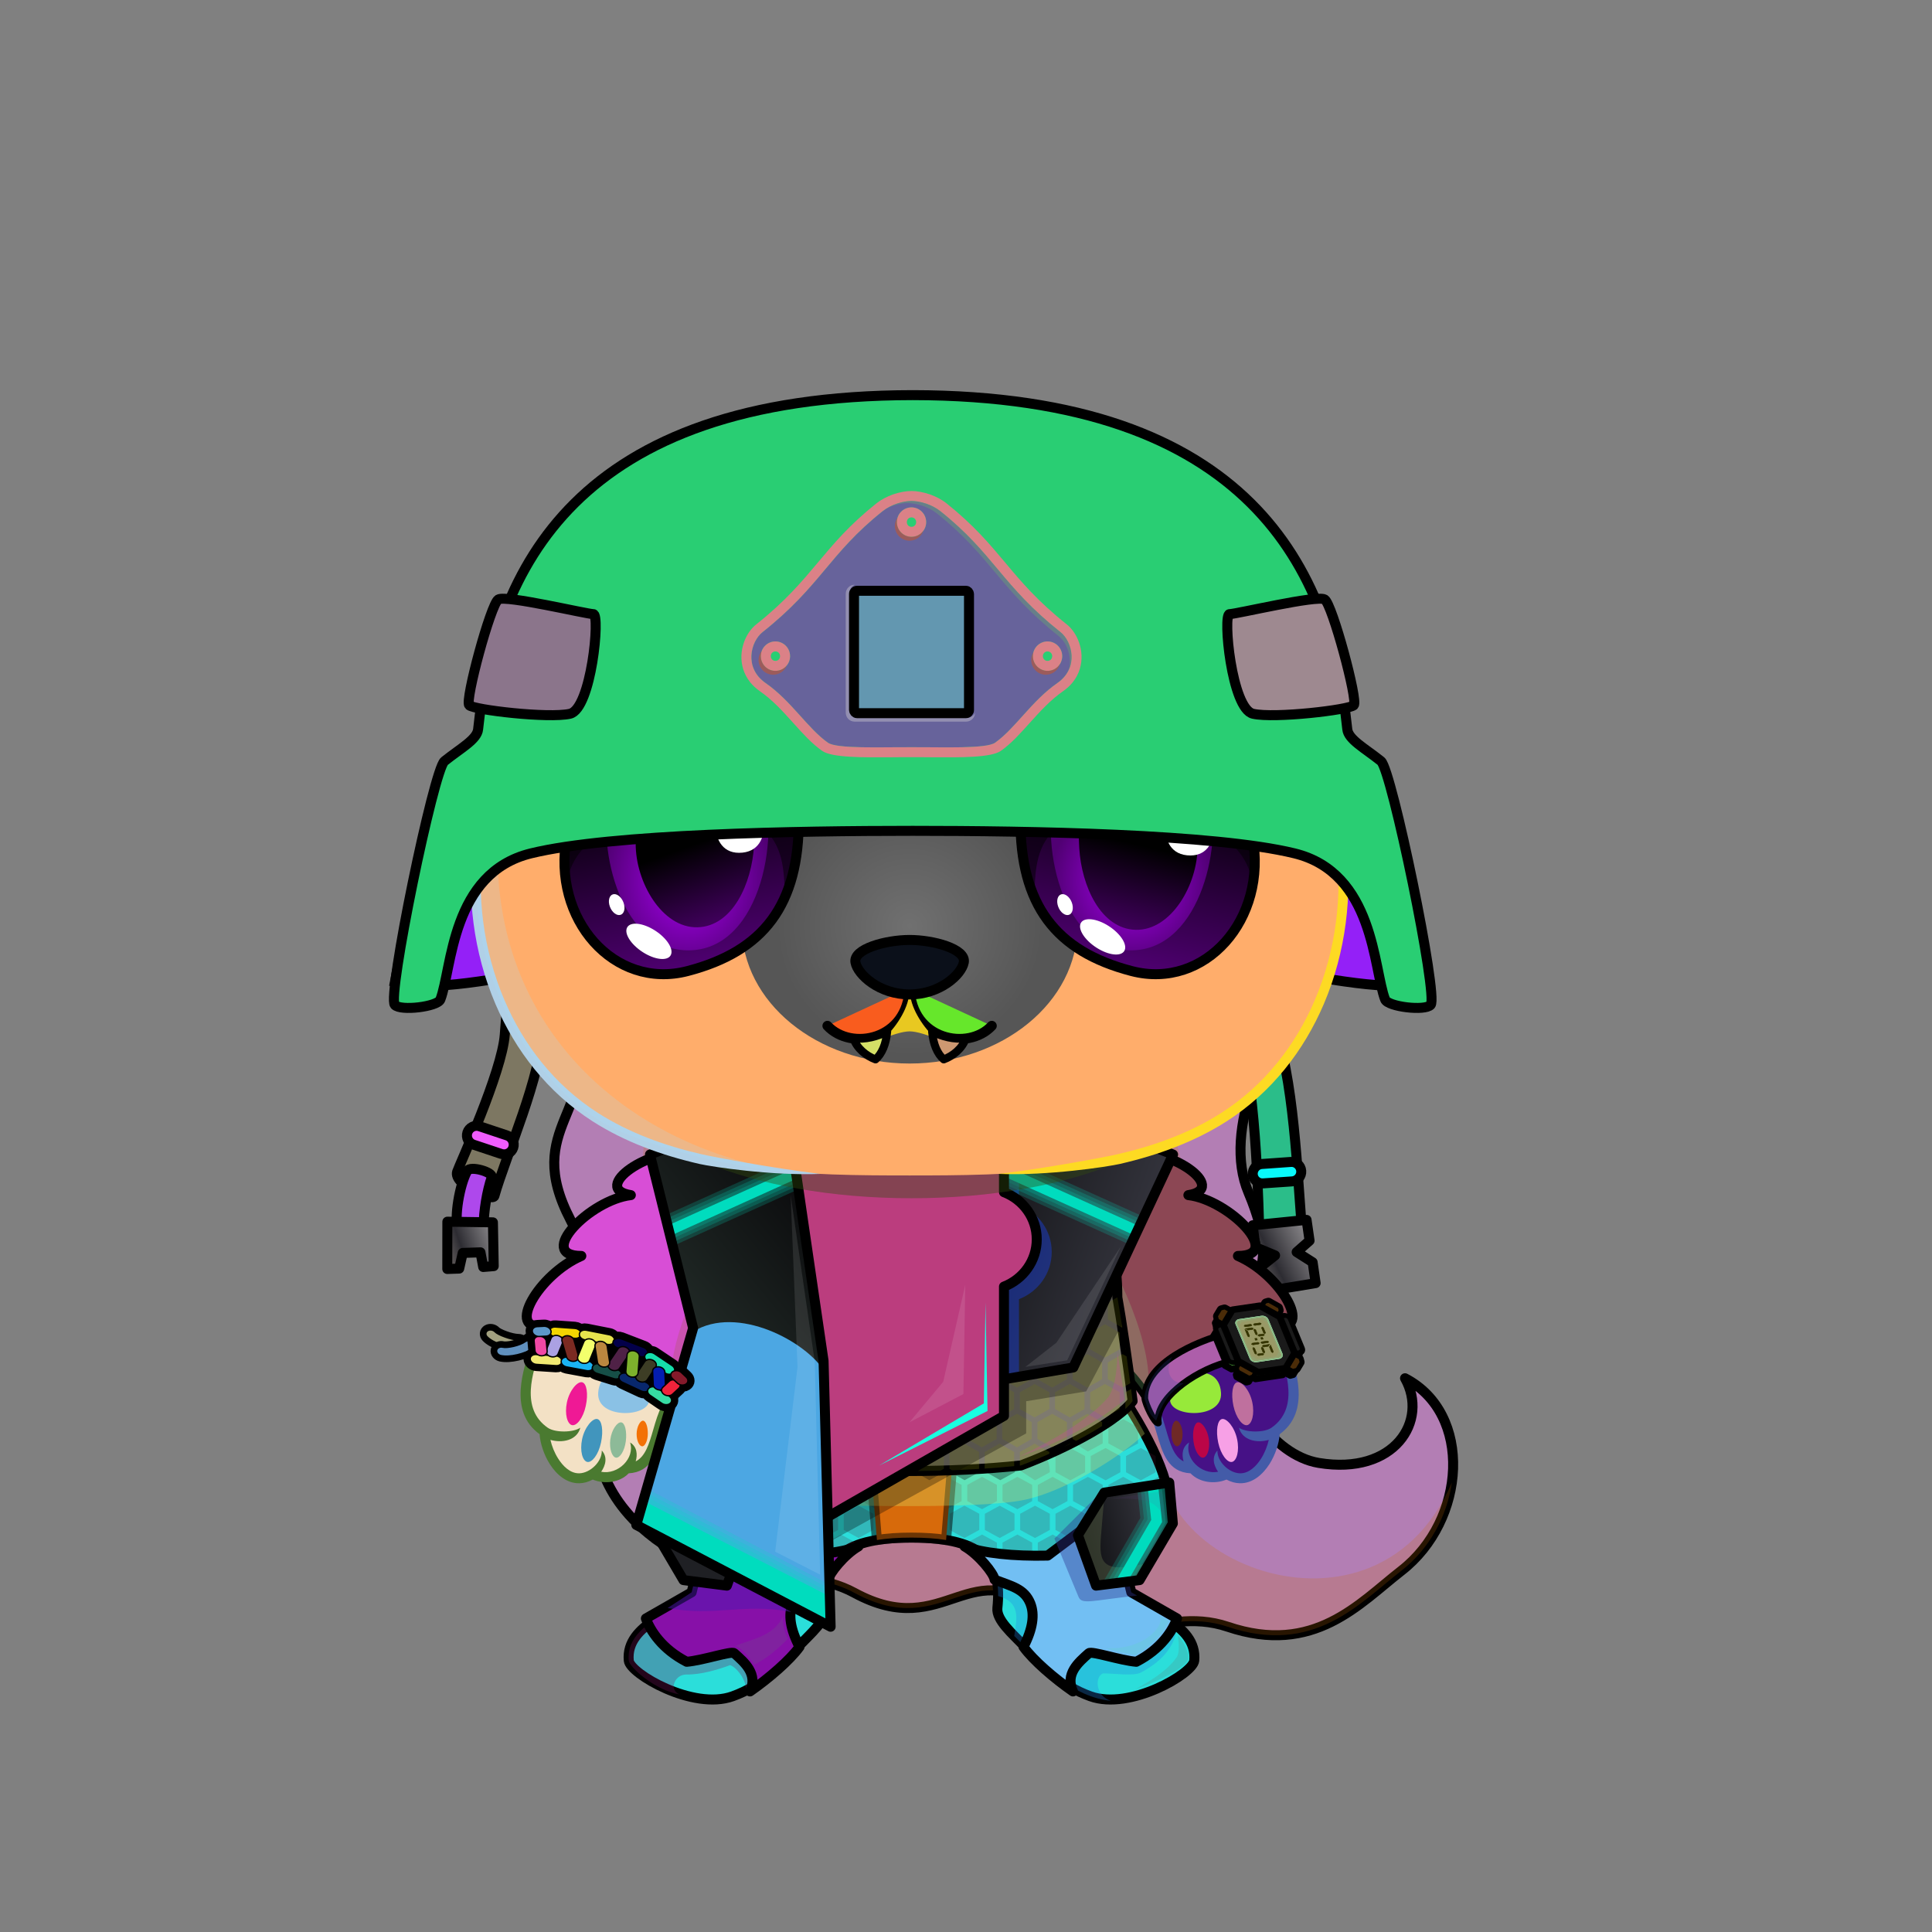 <svg xmlns="http://www.w3.org/2000/svg" xmlns:xlink="http://www.w3.org/1999/xlink" style="shape-rendering:geometricPrecision; text-rendering:geometricPrecision; image-rendering:optimizeQuality; fill-rule:evenodd; clip-rule:evenodd" version="1.1" viewBox="0 0 29000 29000" xml:space="preserve"><rect x="0" y="0" width="29000" height="29000" fill="#808080" stroke="none"/><defs><style type="text/css">.HairBack-Bear2fil14 {fill:black;fill-opacity:0.2}
.HairBack-Bear2fil431 {fill:url(#HairBack-Bear2id274)}
.HairBack-Bear2str0 {stroke:black;stroke-width:150;stroke-linecap:round;stroke-linejoin:round}
.Tail-Bear0fil22 {fill:none}
.RightHand-Bear5fil14 {fill:black;fill-opacity:0.2}
.RightHand-Bear5fil456 {fill:url(#RightHand-Bear5id75)}
.RightHand-Bear5str10 {stroke:#2B2A29;stroke-width:20}
.RightHand-Bear5fil22 {fill:none}
.RightHand-Bear5str0 {stroke:black;stroke-width:150;stroke-linecap:round;stroke-linejoin:round}
.RightPaw-Bear0fil457 {fill:#565656}
.RightPaw-Bear0fil32 {fill:black;fill-rule:nonzero}
.RightPaw-Bear0fil458 {fill:#A16A6A}
.LeftHand-Bear5fil469 {fill:url(#LeftHand-Bear5id76)}
.LeftHand-Bear5fil14 {fill:black;fill-opacity:0.2}
.LeftHand-Bear5fil22 {fill:none}
.LeftHand-Bear5str0 {stroke:black;stroke-width:150;stroke-linecap:round;stroke-linejoin:round}
.LeftPaw-Bear0fil457 {fill:#565656}
.LeftPaw-Bear0fil32 {fill:black;fill-rule:nonzero}
.LeftPaw-Bear0fil458 {fill:#A16A6A}
.Head-Bear2fil515 {fill:url(#Head-Bear2id233)}
.Head-Bear2fil32 {fill:black;fill-rule:nonzero}
.Head-Bear2fil14 {fill:black;fill-opacity:0.2}
.Head-Bear2fil516 {fill:url(#Head-Bear2id1046)}
.Mouth-Bear5fil100 {fill:black}
.Mouth-Bear5fil22 {fill:none}
.Mouth-Bear5str0 {stroke:black;stroke-width:150;stroke-linecap:round;stroke-linejoin:round}
.Mouth-Bear5fil152 {fill:white}
.Mouth-Bear5str9 {stroke:black;stroke-width:120;stroke-linecap:round;stroke-linejoin:round}
.Eyes-Bear6fil558 {fill:url(#Eyes-Bear6id908)}
.Eyes-Bear6fil559 {fill:url(#Eyes-Bear6id1060)}
.Eyes-Bear6fil560 {fill:url(#Eyes-Bear6id574)}
.Eyes-Bear6fil152 {fill:white}
.Eyes-Bear6fil157 {fill:black;fill-opacity:0.502}
.Eyes-Bear6fil561 {fill:url(#Eyes-Bear6id909)}
.Eyes-Bear6fil562 {fill:url(#Eyes-Bear6id1063)}
.Eyes-Bear6fil563 {fill:url(#Eyes-Bear6id801)}
.Eyes-Bear6fil155 {fill:#4b2c08}
.Eyes-Bear6fil14 {fill:black;fill-opacity:0.2}
.Eyes-Bear6fil22 {fill:none}
.Eyes-Bear6str4 {stroke:black;stroke-width:150}
.Moustache-Bear0fil22 {fill:none}
.Nose-Bear0fil598 {fill:url(#Nose-Bear0id451)}
.Nose-Bear0str0 {stroke:black;stroke-width:150;stroke-linecap:round;stroke-linejoin:round}
.BraceletMilitary-Bigfil199 {fill:url(#BraceletMilitary-Bigid355);fill-rule:nonzero}
.BraceletMilitary-Bigfil200 {fill:url(#BraceletMilitary-Bigid354);fill-rule:nonzero}
.BraceletMilitary-Bigfil142 {fill:#4b2c08}
.BraceletMilitary-Bigfil14 {fill:black;fill-opacity:0.2}
.BraceletMilitary-Bigfil112 {fill:none;fill-rule:nonzero}
.BraceletMilitary-Bigstr5 {stroke:black;stroke-width:200}
.BraceletMilitary-Bigfil119 {fill:black;fill-rule:nonzero}
.BraceletMilitary-Bigstr6 {stroke:black;stroke-width:200;stroke-linecap:round;stroke-linejoin:round}
.BraceletMilitary-Bigfil201 {fill:url(#BraceletMilitary-Bigid407);fill-rule:nonzero}
.BraceletMilitary-Bigstr7 {stroke:black;stroke-width:20}
.BraceletMilitary-Bigfil202 {fill:url(#BraceletMilitary-Bigid377);fill-rule:nonzero}
.BraceletMilitary-Bigfil203 {fill:url(#BraceletMilitary-Bigid366);fill-rule:nonzero}
.BraceletMilitary-Bigfil204 {fill:url(#BraceletMilitary-Bigid378);fill-rule:nonzero}
.BraceletMilitary-Bigfil205 {fill:url(#BraceletMilitary-Bigid381);fill-rule:nonzero}
.BraceletMilitary-Bigfil206 {fill:url(#BraceletMilitary-Bigid370);fill-rule:nonzero}
.BraceletMilitary-Bigfil207 {fill:url(#BraceletMilitary-Bigid403);fill-rule:nonzero}
.BraceletMilitary-Bigfil208 {fill:url(#BraceletMilitary-Bigid374);fill-rule:nonzero}
.BraceletMilitary-Bigfil209 {fill:url(#BraceletMilitary-Bigid386);fill-rule:nonzero}
.BraceletMilitary-Bigfil210 {fill:url(#BraceletMilitary-Bigid371);fill-rule:nonzero}
.BraceletMilitary-Bigfil211 {fill:url(#BraceletMilitary-Bigid382);fill-rule:nonzero}
.BraceletMilitary-Bigfil212 {fill:url(#BraceletMilitary-Bigid395);fill-rule:nonzero}
.BraceletMilitary-Bigfil213 {fill:url(#BraceletMilitary-Bigid375);fill-rule:nonzero}
.BraceletMilitary-Bigfil214 {fill:url(#BraceletMilitary-Bigid392);fill-rule:nonzero}
.BraceletMilitary-Bigfil215 {fill:url(#BraceletMilitary-Bigid389);fill-rule:nonzero}
.BraceletMilitary-Bigfil216 {fill:url(#BraceletMilitary-Bigid369);fill-rule:nonzero}
.BraceletMilitary-Bigfil217 {fill:url(#BraceletMilitary-Bigid388);fill-rule:nonzero}
.BraceletMilitary-Bigfil218 {fill:url(#BraceletMilitary-Bigid406);fill-rule:nonzero}
.BraceletMilitary-Bigfil219 {fill:url(#BraceletMilitary-Bigid391);fill-rule:nonzero}
.BraceletMilitary-Bigfil220 {fill:url(#BraceletMilitary-Bigid380);fill-rule:nonzero}
.BraceletMilitary-Bigfil221 {fill:url(#BraceletMilitary-Bigid383);fill-rule:nonzero}
.BraceletMilitary-Bigstr8 {stroke:black;stroke-width:100;stroke-linecap:round;stroke-linejoin:round}
.BraceletMilitary-Bigfil141 {fill:#1A1A1A}
.BraceletMilitary-Bigfil5 {fill:none}
.BraceletMilitary-Bigstr0 {stroke:black;stroke-width:150;stroke-linecap:round;stroke-linejoin:round}
.BraceletMilitary-Bigfil143 {fill:#999966}
.BraceletMilitary-Bigstr9 {stroke:#CCFFCC;stroke-width:20}
.BraceletMilitary-Bigfil144 {fill:#333300;fill-rule:nonzero}
.BraceletMilitary-Bigstr10 {stroke:#333300;stroke-width:7.62}
.BraceletMilitary-Bigstr11 {stroke:#83B883;stroke-width:20}
.BraceletMilitary-Bigfil222 {fill:url(#BraceletMilitary-Bigid73)}
.HatMilitaryKevlarBack-Bigfil33 {fill:url(#HatMilitaryKevlarBack-Bigid68)}
.HatMilitaryKevlarBack-Bigstr0 {stroke:black;stroke-width:150}
.HatMilitaryKevlarBack-Bigfil34 {fill:url(#HatMilitaryKevlarBack-Bigid55)}
.HatMilitaryKevlarBack-Bigstr1 {stroke:black;stroke-width:150;stroke-linecap:round;stroke-linejoin:round}
.HatMilitaryKevlarBack-Bigfil35 {fill:url(#HatMilitaryKevlarBack-Bigid110)}
.HatMilitaryKevlarBack-Bigfil36 {fill:url(#HatMilitaryKevlarBack-Bigid86)}
.HatMilitaryKevlarBack-Bigfil37 {fill:url(#HatMilitaryKevlarBack-Bigid50)}
.HatMilitaryKevlarBack-Bigfil38 {fill:url(#HatMilitaryKevlarBack-Bigid106)}
.HatMilitaryKevlarBack-Bigfil39 {fill:url(#HatMilitaryKevlarBack-Bigid54)}
.HatMilitaryKevlarBack-Bigfil40 {fill:url(#HatMilitaryKevlarBack-Bigid80)}
.HatMilitaryKevlar-Bigfil41 {fill:url(#HatMilitaryKevlar-Bigid39)}
.HatMilitaryKevlar-Bigfil9 {fill:black;fill-opacity:0.4}
.HatMilitaryKevlar-Bigfil10 {fill:#ffffff;fill-opacity:0.2}
.HatMilitaryKevlar-Bigfil42 {fill:url(#HatMilitaryKevlar-Bigid66)}
.HatMilitaryKevlar-Bigfil44 {fill:url(#HatMilitaryKevlar-Bigid49)}
.HatMilitaryKevlar-Bigfil15 {fill:black}
.HatMilitaryKevlar-Bigfil16 {fill:#ffffff;fill-opacity:0.502}
.HatMilitaryKevlar-Bigfil17 {fill:#2B2A29;fill-opacity:0.502}
.HatMilitaryKevlar-Bigfil18 {fill:#ffffff;fill-rule:nonzero;fill-opacity:0.502}
.HatMilitaryKevlar-Bigfil12 {fill:none}
.HatMilitaryKevlar-Bigstr1 {stroke:black;stroke-width:150;stroke-linecap:round;stroke-linejoin:round}
.HatMilitaryKevlar-Bigfil43 {fill:url(#HatMilitaryKevlar-Bigid64)}
.HatMilitaryKevlar-Bigstr2 {stroke:black;stroke-width:150;stroke-linejoin:round}
.HatMilitaryKevlar-Bigstr3 {stroke:black;stroke-width:150;stroke-linecap:round}
.HatMilitaryKevlar-Bigfil45 {fill:url(#HatMilitaryKevlar-Bigid83)}
.NecklaceTron2Lower-Bigfil7 {fill:black;fill-opacity:0.302}
.NecklaceTron2Lower-Bigfil8 {fill:black;fill-opacity:0.2}
.NecklaceTron2Lower-Bigfil62 {fill:url(#NecklaceTron2Lower-Bigid38)}
.NecklaceTron2Lower-Bigfil11 {fill:black;fill-opacity:0.4}
.NecklaceTron2Lower-Bigfil3 {fill:#00DCBE;fill-opacity:0.2}
.NecklaceTron2Lower-Bigfil4 {fill:#00DCBE;fill-rule:nonzero}
.NecklaceTron2Lower-Bigfil63 {fill:url(#NecklaceTron2Lower-Bigid39)}
.NecklaceTron2Lower-Bigfil14 {fill:black;fill-opacity:0.502}
.NecklaceTron2Lower-Bigfil64 {fill:url(#NecklaceTron2Lower-Bigid40)}
.NecklaceTron2Lower-Bigfil17 {fill:white;fill-opacity:0.102}
.NecklaceTron2Lower-Bigfil61 {fill:url(#NecklaceTron2Lower-Bigid6)}
.NecklaceTron2Lower-Bigstr0 {stroke:black;stroke-width:150;stroke-linecap:round;stroke-linejoin:round}
.NecklaceTron2Lower-Bigfil9 {fill:none}
.NecklaceTron2Lower-Bigstr1 {stroke:black;stroke-width:150;stroke-linecap:round;stroke-linejoin:round;stroke-opacity:0.502}
.NecklaceTron2Lower-Bigfil12 {fill:none}
.NecklaceTron2Lower-Bigfil16 {fill:#1F2024}
.NecklaceTron2Upper-Bigfil8 {fill:black;fill-opacity:0.2}
.NecklaceTron2Upper-Bigfil7 {fill:black;fill-opacity:0.302}
.NecklaceTron2Upper-Bigfil66 {fill:url(#NecklaceTron2Upper-Bigid30)}
.NecklaceTron2Upper-Bigfil11 {fill:black;fill-opacity:0.4}
.NecklaceTron2Upper-Bigfil3 {fill:#00DCBE;fill-opacity:0.2}
.NecklaceTron2Upper-Bigfil4 {fill:#00DCBE;fill-rule:nonzero}
.NecklaceTron2Upper-Bigfil67 {fill:url(#NecklaceTron2Upper-Bigid20)}
.NecklaceTron2Upper-Bigfil68 {fill:url(#NecklaceTron2Upper-Bigid51)}
.NecklaceTron2Upper-Bigfil69 {fill:url(#NecklaceTron2Upper-Bigid31)}
.NecklaceTron2Upper-Bigfil70 {fill:url(#NecklaceTron2Upper-Bigid25)}
.NecklaceTron2Upper-Bigfil17 {fill:white;fill-opacity:0.102}
.NecklaceTron2Upper-Bigfil24 {fill:#19FFE0;fill-rule:nonzero}
.NecklaceTron2Upper-Bigfil25 {fill:white;fill-opacity:0.2}
.NecklaceTron2Upper-Bigfil65 {fill:url(#NecklaceTron2Upper-Bigid35)}
.NecklaceTron2Upper-Bigstr0 {stroke:black;stroke-width:150;stroke-linecap:round;stroke-linejoin:round}
.NecklaceTron2Upper-Bigfil12 {fill:none}
</style><linearGradient gradientUnits="userSpaceOnUse" id="HairBack-Bear2id274" x1="15066" x2="15066" xlink:href="#HairBack-Bear2id1" y1="24545.6" y2="14683">
  </linearGradient><linearGradient gradientUnits="userSpaceOnUse" id="RightHand-Bear5id75" x1="17042.3" x2="17994.1" y1="17293.3" y2="21110.7">
   <stop offset="0" style="stop-opacity:1; stop-color:#302e2e"/>
   <stop offset="0.078" style="stop-opacity:1; stop-color:#302e2e"/>
   <stop offset="0.769" style="stop-opacity:1; stop-color:#565656"/>
   <stop offset="1" style="stop-opacity:1; stop-color:#565656"/>
  </linearGradient><linearGradient gradientUnits="userSpaceOnUse" id="LeftHand-Bear5id76" x1="10265.3" x2="9313.56" xlink:href="#LeftHand-Bear5id75" y1="17293.3" y2="21110.7">
  </linearGradient><linearGradient gradientUnits="userSpaceOnUse" id="Head-Bear2id233" x1="13653.8" x2="13653.8" y1="7273.2" y2="17643.8">
   <stop offset="0" style="stop-opacity:1; stop-color:#707070"/>
   <stop offset="0.42" style="stop-opacity:1; stop-color:#565656"/>
   <stop offset="0.831" style="stop-opacity:1; stop-color:#565656"/>
   <stop offset="1" style="stop-opacity:1; stop-color:#302e2e"/>
  </linearGradient><radialGradient cx="13653.8" cy="13901.2" fx="13653.8" fy="13901.2" gradientTransform="matrix(1 -0 -0 0.972 0 389)" gradientUnits="userSpaceOnUse" id="Head-Bear2id1046" r="1996.08">
   <stop offset="0" style="stop-opacity:1; stop-color:#707070"/>
   <stop offset="1" style="stop-opacity:1; stop-color:#565656"/>
  </radialGradient><linearGradient gradientUnits="userSpaceOnUse" id="Eyes-Bear6id908" x1="10531.3" x2="9931.56" xlink:href="#Eyes-Bear6id27" y1="14554.5" y2="11688.7">
  </linearGradient><radialGradient cx="10318" cy="13226.9" fx="10318" fy="13226.9" gradientTransform="matrix(0.869 -0 -0 1 1353 0)" gradientUnits="userSpaceOnUse" id="Eyes-Bear6id1060" r="1488.87" xlink:href="#Eyes-Bear6id1039">
  </radialGradient><linearGradient gradientUnits="userSpaceOnUse" id="Eyes-Bear6id574" x1="10068.2" x2="10800" xlink:href="#Eyes-Bear6id384" y1="11770.4" y2="13796.7">
  </linearGradient><linearGradient gradientUnits="userSpaceOnUse" id="Eyes-Bear6id909" x1="16776.4" x2="17376.1" xlink:href="#Eyes-Bear6id27" y1="14554.5" y2="11688.7">
  </linearGradient><radialGradient cx="16989.7" cy="13226.9" fx="16989.7" fy="13226.9" gradientTransform="matrix(-0.937 -0 -0 1 32910 0)" gradientUnits="userSpaceOnUse" id="Eyes-Bear6id1063" r="1298.39" xlink:href="#Eyes-Bear6id1039">
  </radialGradient><linearGradient gradientUnits="userSpaceOnUse" id="Eyes-Bear6id801" x1="17342.6" x2="16826.6" xlink:href="#Eyes-Bear6id384" y1="11702.5" y2="13886.9">
  </linearGradient><linearGradient gradientUnits="userSpaceOnUse" id="Nose-Bear0id451" x1="13653.8" x2="13653.8" y1="14108.6" y2="14926.9">
   <stop offset="0" style="stop-opacity:1; stop-color:#FFCCCC"/>
   <stop offset="1" style="stop-opacity:1; stop-color:#453F2C"/>
  </linearGradient><linearGradient gradientUnits="userSpaceOnUse" id="BraceletMilitary-Bigid355" x1="7739.25" x2="7419.27" xlink:href="#BraceletMilitary-Bigid354" y1="20242.2" y2="19963.4">
  </linearGradient><radialGradient cx="8196.75" cy="20415.4" fx="8196.75" fy="20415.4" gradientTransform="matrix(0.892 -0.235 0.255 0.484 -4311 12461)" gradientUnits="userSpaceOnUse" id="BraceletMilitary-Bigid407" r="233.65" xlink:href="#BraceletMilitary-Bigid366">
  </radialGradient><radialGradient cx="8666.58" cy="20473.4" fx="8666.58" fy="20473.4" gradientTransform="matrix(0.892 -0.235 0.301 0.572 -5226 10791)" gradientUnits="userSpaceOnUse" id="BraceletMilitary-Bigid377" r="228.52" xlink:href="#BraceletMilitary-Bigid366">
  </radialGradient><radialGradient cx="9524.07" cy="20750.8" fx="9524.07" fy="20750.8" gradientTransform="matrix(0.827 -0.218 0.397 0.754 -6585 7179)" gradientUnits="userSpaceOnUse" id="BraceletMilitary-Bigid378" r="214.84" xlink:href="#BraceletMilitary-Bigid366">
  </radialGradient><radialGradient cx="9900.97" cy="20950.6" fx="9900.97" fy="20950.6" gradientTransform="matrix(0.824 -0.217 0.468 0.89 -8070 4447)" gradientUnits="userSpaceOnUse" id="BraceletMilitary-Bigid381" r="162.38" xlink:href="#BraceletMilitary-Bigid366">
  </radialGradient><radialGradient cx="8485.46" cy="20003.8" fx="8485.46" fy="20003.8" gradientTransform="matrix(0.889 -0.234 0.258 0.49 -4217 12187)" gradientUnits="userSpaceOnUse" id="BraceletMilitary-Bigid370" r="233.11" xlink:href="#BraceletMilitary-Bigid366">
  </radialGradient><radialGradient cx="8960.36" cy="20073.3" fx="8960.36" fy="20073.3" gradientTransform="matrix(0.865 -0.228 0.292 0.555 -4659 10965)" gradientUnits="userSpaceOnUse" id="BraceletMilitary-Bigid403" r="254.02" xlink:href="#BraceletMilitary-Bigid366">
  </radialGradient><radialGradient cx="9461.27" cy="20227.3" fx="9461.27" fy="20227.3" gradientTransform="matrix(0.826 -0.217 0.358 0.681 -5593 8513)" gradientUnits="userSpaceOnUse" id="BraceletMilitary-Bigid374" r="245.48" xlink:href="#BraceletMilitary-Bigid366">
  </radialGradient><radialGradient cx="9902.49" cy="20464.3" fx="9902.49" fy="20464.3" gradientTransform="matrix(0.77 -0.203 0.459 0.872 -7115 4624)" gradientUnits="userSpaceOnUse" id="BraceletMilitary-Bigid386" r="207.23" xlink:href="#BraceletMilitary-Bigid366">
  </radialGradient><radialGradient cx="8323.58" cy="20206.2" fx="8323.58" fy="20206.2" gradientTransform="matrix(0.963 -0.253 0.454 0.863 -8860 4879)" gradientUnits="userSpaceOnUse" id="BraceletMilitary-Bigid371" r="161.52" xlink:href="#BraceletMilitary-Bigid366">
  </radialGradient><radialGradient cx="8559.54" cy="20242" fx="8559.54" fy="20242" gradientTransform="matrix(0.565 -0.149 0.499 0.949 -6380 2311)" gradientUnits="userSpaceOnUse" id="BraceletMilitary-Bigid382" r="192.35" xlink:href="#BraceletMilitary-Bigid366">
  </radialGradient><radialGradient cx="8806.95" cy="20281" fx="8806.95" fy="20281" gradientTransform="matrix(0.946 -0.249 0.448 0.853 -8621 5183)" gradientUnits="userSpaceOnUse" id="BraceletMilitary-Bigid395" r="184.23" xlink:href="#BraceletMilitary-Bigid366">
  </radialGradient><radialGradient cx="9288" cy="20393.3" fx="9288" fy="20393.3" gradientTransform="matrix(1.088 -0.287 0.43 0.818 -9591 6382)" gradientUnits="userSpaceOnUse" id="BraceletMilitary-Bigid375" r="180.39" xlink:href="#BraceletMilitary-Bigid366">
  </radialGradient><radialGradient cx="9696.2" cy="20575.7" fx="9696.2" fy="20575.7" gradientTransform="matrix(1.084 -0.285 0.434 0.825 -9743 6360)" gradientUnits="userSpaceOnUse" id="BraceletMilitary-Bigid392" r="169.96" xlink:href="#BraceletMilitary-Bigid366">
  </radialGradient><radialGradient cx="9040.9" cy="20327" fx="9040.9" fy="20327" gradientTransform="matrix(0.636 -0.167 0.489 0.93 -6653 2939)" gradientUnits="userSpaceOnUse" id="BraceletMilitary-Bigid389" r="193.25" xlink:href="#BraceletMilitary-Bigid366">
  </radialGradient><radialGradient cx="9495.16" cy="20472.9" fx="9495.16" fy="20472.9" gradientTransform="matrix(0.754 -0.198 0.471 0.896 -7313 4009)" gradientUnits="userSpaceOnUse" id="BraceletMilitary-Bigid369" r="198.31" xlink:href="#BraceletMilitary-Bigid366">
  </radialGradient><radialGradient cx="9892.82" cy="20690" fx="9892.82" fy="20690" gradientTransform="matrix(0.725 -0.191 0.482 0.917 -7255 3605)" gradientUnits="userSpaceOnUse" id="BraceletMilitary-Bigid388" r="174.36" xlink:href="#BraceletMilitary-Bigid366">
  </radialGradient><radialGradient cx="10070.2" cy="20830.7" fx="10070.2" fy="20830.7" gradientTransform="matrix(1.194 -0.314 0.424 0.806 -10783 7210)" gradientUnits="userSpaceOnUse" id="BraceletMilitary-Bigid406" r="123.46" xlink:href="#BraceletMilitary-Bigid366">
  </radialGradient><radialGradient cx="8114.74" cy="20203.8" fx="8114.74" fy="20203.8" gradientTransform="matrix(0.762 -0.201 0.488 0.927 -7919 3098)" gradientUnits="userSpaceOnUse" id="BraceletMilitary-Bigid391" r="146.98" xlink:href="#BraceletMilitary-Bigid366">
  </radialGradient><radialGradient cx="8130.74" cy="19984.5" fx="8130.74" fy="19984.5" gradientTransform="matrix(1.109 -0.292 0.364 0.692 -8165 8519)" gradientUnits="userSpaceOnUse" id="BraceletMilitary-Bigid380" r="116.13" xlink:href="#BraceletMilitary-Bigid366">
  </radialGradient><radialGradient cx="10197.2" cy="20682" fx="10197.2" fy="20682" gradientTransform="matrix(0.889 -0.234 0.509 0.968 -9393 3058)" gradientUnits="userSpaceOnUse" id="BraceletMilitary-Bigid383" r="112.97" xlink:href="#BraceletMilitary-Bigid366">
  </radialGradient><linearGradient gradientUnits="userSpaceOnUse" id="BraceletMilitary-Bigid73" x1="18194.2" x2="17393.5" xlink:href="#BraceletMilitary-Bigid67" y1="20214.4" y2="21210.4">
  </linearGradient><linearGradient gradientUnits="userSpaceOnUse" id="HatMilitaryKevlarBack-Bigid68" x1="15769.2" x2="11595.4" y1="16643" y2="10069.5">
   <stop offset="0" style="stop-opacity:1; stop-color:#434242"/>
   <stop offset="1" style="stop-opacity:1; stop-color:#252525"/>
  </linearGradient><linearGradient gradientUnits="userSpaceOnUse" id="HatMilitaryKevlarBack-Bigid55" x1="7558.78" x2="7519.95" y1="17944.4" y2="14584.4">
   <stop offset="0" style="stop-opacity:1; stop-color:#565F63"/>
   <stop offset="1" style="stop-opacity:1; stop-color:#2F2F2F"/>
  </linearGradient><linearGradient gradientUnits="userSpaceOnUse" id="HatMilitaryKevlarBack-Bigid110" x1="20020.9" x2="17957.9" xlink:href="#HatMilitaryKevlarBack-Bigid55" y1="17195.4" y2="15846.3">
  </linearGradient><linearGradient gradientUnits="userSpaceOnUse" id="HatMilitaryKevlarBack-Bigid86" x1="6941.58" x2="7295.96" xlink:href="#HatMilitaryKevlarBack-Bigid46" y1="17647.9" y2="18395.9">
  </linearGradient><linearGradient gradientUnits="userSpaceOnUse" id="HatMilitaryKevlarBack-Bigid50" x1="6734.18" x2="7390" xlink:href="#HatMilitaryKevlarBack-Bigid34" y1="18808.3" y2="18576.9">
  </linearGradient><linearGradient gradientUnits="userSpaceOnUse" id="HatMilitaryKevlarBack-Bigid106" x1="18894.9" x2="19655.9" xlink:href="#HatMilitaryKevlarBack-Bigid34" y1="19045.8" y2="18661">
  </linearGradient><linearGradient gradientUnits="userSpaceOnUse" id="HatMilitaryKevlarBack-Bigid54" x1="7247.99" x2="7472.47" xlink:href="#HatMilitaryKevlarBack-Bigid44" y1="16876.2" y2="17350">
  </linearGradient><linearGradient gradientUnits="userSpaceOnUse" id="HatMilitaryKevlarBack-Bigid80" x1="19034.4" x2="19302" xlink:href="#HatMilitaryKevlarBack-Bigid40" y1="17430.5" y2="17774">
  </linearGradient><linearGradient gradientUnits="userSpaceOnUse" id="HatMilitaryKevlar-Bigid39" x1="7178.02" x2="20222.8" y1="12831.4" y2="8228.79">
   <stop offset="0" style="stop-opacity:1; stop-color:#5C5757"/>
   <stop offset="0.302" style="stop-opacity:1; stop-color:#2D2C32"/>
   <stop offset="1" style="stop-opacity:1; stop-color:#74747A"/>
  </linearGradient><linearGradient gradientUnits="userSpaceOnUse" id="HatMilitaryKevlar-Bigid66" x1="7873.49" x2="19490" xlink:href="#HatMilitaryKevlar-Bigid61" y1="15545.8" y2="11447.1">
  </linearGradient><linearGradient gradientUnits="userSpaceOnUse" id="HatMilitaryKevlar-Bigid49" x1="11562" x2="15801.4" y1="10112.7" y2="8626.14">
   <stop offset="0" style="stop-opacity:1; stop-color:#5B5B5B"/>
   <stop offset="0.302" style="stop-opacity:1; stop-color:#2D2C32"/>
   <stop offset="1" style="stop-opacity:1; stop-color:#686669"/>
  </linearGradient><linearGradient gradientUnits="userSpaceOnUse" id="HatMilitaryKevlar-Bigid64" x1="7248.75" x2="8727.89" y1="10419.5" y2="9303.28">
   <stop offset="0" style="stop-opacity:1; stop-color:#0F0E0E"/>
   <stop offset="1" style="stop-opacity:1; stop-color:#1C1B1F"/>
  </linearGradient><linearGradient gradientUnits="userSpaceOnUse" id="HatMilitaryKevlar-Bigid83" x1="18635.6" x2="20114.7" xlink:href="#HatMilitaryKevlar-Bigid59" y1="10419.5" y2="9303.28">
  </linearGradient><linearGradient gradientUnits="userSpaceOnUse" id="NecklaceTron2Lower-Bigid38" x1="14922.4" x2="17224.6" xlink:href="#NecklaceTron2Lower-Bigid2" y1="24937.3" y2="23087.4">
  </linearGradient><linearGradient gradientUnits="userSpaceOnUse" id="NecklaceTron2Lower-Bigid39" x1="16181.3" x2="17604.4" xlink:href="#NecklaceTron2Lower-Bigid2" y1="23203.9" y2="22851.2">
  </linearGradient><linearGradient gradientUnits="userSpaceOnUse" id="NecklaceTron2Lower-Bigid40" x1="10636.3" x2="11944.5" xlink:href="#NecklaceTron2Lower-Bigid12" y1="22715.5" y2="25309.2">
  </linearGradient><linearGradient gradientUnits="userSpaceOnUse" id="NecklaceTron2Lower-Bigid6" x1="9805.78" x2="17558.1" xlink:href="#NecklaceTron2Lower-Bigid5" y1="23820.5" y2="22694.6">
  </linearGradient><linearGradient gradientUnits="userSpaceOnUse" id="NecklaceTron2Upper-Bigid30" x1="14018.8" x2="17590.3" xlink:href="#NecklaceTron2Upper-Bigid9" y1="17992.9" y2="19305.5">
  </linearGradient><linearGradient gradientUnits="userSpaceOnUse" id="NecklaceTron2Upper-Bigid20" x1="11180" x2="15716" xlink:href="#NecklaceTron2Upper-Bigid1" y1="19221.3" y2="20888.4">
  </linearGradient><linearGradient gradientUnits="userSpaceOnUse" id="NecklaceTron2Upper-Bigid51" x1="11704.3" x2="15011.2" xlink:href="#NecklaceTron2Upper-Bigid50" y1="20490.1" y2="22046.7">
  </linearGradient><linearGradient gradientUnits="userSpaceOnUse" id="NecklaceTron2Upper-Bigid31" x1="9039.37" x2="13001" xlink:href="#NecklaceTron2Upper-Bigid10" y1="22104.5" y2="18849.8">
  </linearGradient><linearGradient gradientUnits="userSpaceOnUse" id="NecklaceTron2Upper-Bigid25" x1="10111.8" x2="12037.3" xlink:href="#NecklaceTron2Upper-Bigid16" y1="23270" y2="20706.8">
  </linearGradient><linearGradient gradientUnits="userSpaceOnUse" id="NecklaceTron2Upper-Bigid35" x1="10387.9" x2="16976" xlink:href="#NecklaceTron2Upper-Bigid7" y1="19986" y2="18992.7">
  </linearGradient><linearGradient gradientUnits="userSpaceOnUse" id="HairBack-Bear2id1" x1="19686.9" x2="19686.9" y1="18541.7" y2="13821.1">
   <stop offset="0" style="stop-opacity:1; stop-color:#fffffd"/>
   <stop offset="0.18" style="stop-opacity:1; stop-color:#fffffd"/>
   <stop offset="1" style="stop-opacity:1; stop-color:#e6e6cc"/>
  </linearGradient><linearGradient gradientUnits="userSpaceOnUse" id="LeftHand-Bear5id75" x1="17042.3" x2="17994.1" y1="17293.3" y2="21110.7">
   <stop offset="0" style="stop-opacity:1; stop-color:#302e2e"/>
   <stop offset="0.078" style="stop-opacity:1; stop-color:#302e2e"/>
   <stop offset="0.769" style="stop-opacity:1; stop-color:#565656"/>
   <stop offset="1" style="stop-opacity:1; stop-color:#565656"/>
  </linearGradient><linearGradient gradientUnits="userSpaceOnUse" id="Eyes-Bear6id27" x1="16937.6" x2="16937.6" y1="14961.3" y2="11448.6">
   <stop offset="0" style="stop-opacity:1; stop-color:#500073"/>
   <stop offset="1" style="stop-opacity:1; stop-color:black"/>
  </linearGradient><radialGradient cx="50%" cy="50%" fx="50%" fy="50%" gradientUnits="objectBoundingBox" id="Eyes-Bear6id1039" r="50%">
   <stop offset="0" style="stop-opacity:1; stop-color:#a900f2"/>
   <stop offset="1" style="stop-opacity:1; stop-color:#500073"/>
  </radialGradient><linearGradient gradientUnits="userSpaceOnUse" id="Eyes-Bear6id384" x1="16417.8" x2="16417.8" y1="11784.3" y2="14068.5">
   <stop offset="0" style="stop-opacity:1; stop-color:black"/>
   <stop offset="0.45" style="stop-opacity:1; stop-color:black"/>
   <stop offset="1" style="stop-opacity:1; stop-color:#3e0059"/>
  </linearGradient><linearGradient gradientUnits="userSpaceOnUse" id="BraceletMilitary-Bigid354" x1="7883.25" x2="7588.63" y1="20170" y2="20309.8">
   <stop offset="0" style="stop-opacity:1; stop-color:#006633"/>
   <stop offset="1" style="stop-opacity:1; stop-color:#3C9149"/>
  </linearGradient><radialGradient cx="9110.5" cy="20584.6" fx="9110.5" fy="20584.6" gradientTransform="matrix(0.879 -0.232 0.353 0.671 -6169 8875)" gradientUnits="userSpaceOnUse" id="BraceletMilitary-Bigid366" r="202.69">
   <stop offset="0" style="stop-opacity:1; stop-color:#40944B"/>
   <stop offset="1" style="stop-opacity:1; stop-color:#006633"/>
  </radialGradient><linearGradient gradientUnits="userSpaceOnUse" id="BraceletMilitary-Bigid67" x1="17648.1" x2="17126.4" y1="20075.1" y2="20723.7">
   <stop offset="0" style="stop-opacity:1; stop-color:#666633"/>
   <stop offset="1" style="stop-opacity:1; stop-color:#404020"/>
  </linearGradient><linearGradient gradientUnits="userSpaceOnUse" id="HatMilitaryKevlarBack-Bigid46" x1="8004.84" x2="8303.34" y1="18721.3" y2="19347.7">
   <stop offset="0" style="stop-opacity:1; stop-color:#696363"/>
   <stop offset="1" style="stop-opacity:1; stop-color:#D1CECA"/>
  </linearGradient><linearGradient gradientUnits="userSpaceOnUse" id="HatMilitaryKevlarBack-Bigid34" x1="7830.14" x2="8382.56" y1="19693.1" y2="19499.3">
   <stop offset="0" style="stop-opacity:1; stop-color:#5C5757"/>
   <stop offset="0.302" style="stop-opacity:1; stop-color:#2D2C32"/>
   <stop offset="1" style="stop-opacity:1; stop-color:#817F82"/>
  </linearGradient><linearGradient gradientUnits="userSpaceOnUse" id="HatMilitaryKevlarBack-Bigid44" x1="8262.93" x2="8452.03" y1="18075" y2="18471.9">
   <stop offset="0" style="stop-opacity:1; stop-color:#6A6D70"/>
   <stop offset="1" style="stop-opacity:1; stop-color:#D0D7DB"/>
  </linearGradient><linearGradient gradientUnits="userSpaceOnUse" id="HatMilitaryKevlarBack-Bigid40" x1="18547" x2="18791.9" y1="17377.8" y2="17692.3">
   <stop offset="0" style="stop-opacity:1; stop-color:#6E6E6E"/>
   <stop offset="1" style="stop-opacity:1; stop-color:lightgrey"/>
  </linearGradient><linearGradient gradientUnits="userSpaceOnUse" id="HatMilitaryKevlar-Bigid61" x1="8402.11" x2="18962.5" y1="15314.9" y2="11519.9">
   <stop offset="0" style="stop-opacity:1; stop-color:#5B5B5B"/>
   <stop offset="0.302" style="stop-opacity:1; stop-color:#2D2C32"/>
   <stop offset="1" style="stop-opacity:1; stop-color:#5C5B5E"/>
  </linearGradient><linearGradient gradientUnits="userSpaceOnUse" id="HatMilitaryKevlar-Bigid59" x1="18185.8" x2="19530.5" y1="10568.4" y2="9534.85">
   <stop offset="0" style="stop-opacity:1; stop-color:#1F1E21"/>
   <stop offset="1" style="stop-opacity:1; stop-color:#35343A"/>
  </linearGradient><linearGradient gradientUnits="userSpaceOnUse" id="NecklaceTron2Lower-Bigid2" x1="14853" x2="17026.6" y1="25258.3" y2="23408.5">
   <stop offset="0" style="stop-opacity:1; stop-color:#0C0D0F"/>
   <stop offset="0.78" style="stop-opacity:1; stop-color:#32323A"/>
   <stop offset="1" style="stop-opacity:1; stop-color:#0D1010"/>
  </linearGradient><linearGradient gradientUnits="userSpaceOnUse" id="NecklaceTron2Lower-Bigid12" x1="10806.5" x2="12041.6" y1="23036.6" y2="25630.2">
   <stop offset="0" style="stop-opacity:1; stop-color:#0B0C0D"/>
   <stop offset="0.471" style="stop-opacity:1; stop-color:#0F0F12"/>
   <stop offset="1" style="stop-opacity:1; stop-color:#2C2C33"/>
  </linearGradient><linearGradient gradientUnits="userSpaceOnUse" id="NecklaceTron2Lower-Bigid5" x1="10022.5" x2="17341.4" y1="24141.6" y2="23015.6">
   <stop offset="0" style="stop-opacity:1; stop-color:#474954"/>
   <stop offset="0.122" style="stop-opacity:1; stop-color:#28292E"/>
   <stop offset="0.478" style="stop-opacity:1; stop-color:#3B3C42"/>
   <stop offset="0.761" style="stop-opacity:1; stop-color:#696E7D"/>
   <stop offset="1" style="stop-opacity:1; stop-color:#2B2C30"/>
  </linearGradient><linearGradient gradientUnits="userSpaceOnUse" id="NecklaceTron2Upper-Bigid9" x1="14001" x2="17383.7" y1="18626.7" y2="19895.1">
   <stop offset="0" style="stop-opacity:1; stop-color:#0C0D0F"/>
   <stop offset="1" style="stop-opacity:1; stop-color:#3B3B45"/>
  </linearGradient><linearGradient gradientUnits="userSpaceOnUse" id="NecklaceTron2Upper-Bigid1" x1="11312.3" x2="15608.4" y1="19813.7" y2="21424.8">
   <stop offset="0" style="stop-opacity:1; stop-color:#0C0D0F"/>
   <stop offset="0.29" style="stop-opacity:1; stop-color:#101213"/>
   <stop offset="1" style="stop-opacity:1; stop-color:#3B3B45"/>
  </linearGradient><linearGradient gradientUnits="userSpaceOnUse" id="NecklaceTron2Upper-Bigid50" x1="11808.8" x2="14940.9" y1="21039.9" y2="22544.2">
   <stop offset="0" style="stop-opacity:1; stop-color:#0C0D0F"/>
   <stop offset="1" style="stop-opacity:1; stop-color:#4B4B57"/>
  </linearGradient><linearGradient gradientUnits="userSpaceOnUse" id="NecklaceTron2Upper-Bigid10" x1="9284.82" x2="13037" y1="22600" y2="19454.8">
   <stop offset="0" style="stop-opacity:1; stop-color:#34453D"/>
   <stop offset="1" style="stop-opacity:1; stop-color:#0B0B0D"/>
  </linearGradient><linearGradient gradientUnits="userSpaceOnUse" id="NecklaceTron2Upper-Bigid16" x1="10300.6" x2="12124.2" y1="23726.3" y2="21249.3">
   <stop offset="0" style="stop-opacity:1; stop-color:#566960"/>
   <stop offset="1" style="stop-opacity:1; stop-color:#0B0B0D"/>
  </linearGradient><linearGradient gradientUnits="userSpaceOnUse" id="NecklaceTron2Upper-Bigid7" x1="10562" x2="16801.8" y1="20552.8" y2="19592.8">
   <stop offset="0" style="stop-opacity:1; stop-color:#4B4D59"/>
   <stop offset="0.341" style="stop-opacity:1; stop-color:#3B3C42"/>
   <stop offset="0.722" style="stop-opacity:1; stop-color:#696E7D"/>
   <stop offset="1" style="stop-opacity:1; stop-color:#2B2C30"/>
  </linearGradient></defs><g id="HairBack-Bear2">
 <animateTransform additive="sum" attributeName="transform" dur="10" repeatCount="indefinite" type="translate" values="0;0 200;0;0 200;0;0 200;0;0 200;0"/>
  <path class="HairBack-Bear2fil431 HairBack-Bear2str0" d="M8677 15254c345,1454 -849,1645 -113,3059 889,1708 -359,3310 1061,4611 1109,1017 2319,505 3198,984 1391,757 1726,-695 2937,371 763,673 1643,-207 2668,139 1296,437 1974,-348 2606,-840 977,-759 1077,-2360 56,-2890 359,638 -157,1459 -1295,1271 -707,-118 -1279,-1038 -1263,-1612 31,-1125 793,-1056 207,-2449 -390,-925 240,-2359 1050,-3214 -362,-19 -13775,301 -11112,570z" style="fill:#b37eb4"/>
  <path class="HairBack-Bear2fil14" d="M11864 23667c346,33 670,84 959,241 1391,757 1726,-695 2937,371 763,673 1643,-207 2668,139 1296,437 1974,-348 2606,-840 429,-333 689,-829 759,-1325 -1214,2816 -5198,950 -4191,-931 1694,-3163 -742,-3425 278,-5658 -2831,145 -5662,289 -8493,433 937,1617 -946,2560 703,5428 464,807 1130,1465 1774,2142z" style="fill:#c86906"/>
 </g><g id="Tail-Bear0">
  <rect class="Tail-Bear0fil22" height="1129" width="1129" x="13089" y="21055"/>
 </g><g id="HatMilitaryKevlarBack-Big">
 <animateTransform additive="sum" attributeName="transform" dur="10" repeatCount="indefinite" type="translate" values="0;0 200;0;0 200;0;0 200;0;0 200;0"/>
  <g>
   <path class="HatMilitaryKevlarBack-Bigfil33 HatMilitaryKevlarBack-Bigstr0" d="M5927 14742c565,-3130 2771,-2820 7755,-2820 4985,0 7190,-310 7756,2820 -1098,310 -3593,-756 -7756,-756 -4162,0 -6657,1066 -7755,756z" style="fill:#9420f7"/>
   <path class="HatMilitaryKevlarBack-Bigfil34 HatMilitaryKevlarBack-Bigstr1" d="M7669 14656c0,0 -53,310 -92,872 -39,561 -685,1968 -715,2060 -62,192 533,457 559,364 165,-589 727,-1845 715,-2501 -12,-657 77,-662 85,-893 -176,32 -366,65 -552,98z" style="fill:#7d7762"/>
   <path class="HatMilitaryKevlarBack-Bigfil35 HatMilitaryKevlarBack-Bigstr1" d="M18435 14432c-6,-80 -71,424 182,1182 252,758 277,2729 284,2826 15,200 665,218 654,122 -69,-608 -105,-2203 -394,-3061 -289,-858 -149,-764 -229,-981 -231,-41 -309,-60 -497,-88z" style="fill:#2bbd89"/>
   <path class="HatMilitaryKevlarBack-Bigfil36 HatMilitaryKevlarBack-Bigstr1" d="M7381 17671c-71,206 -121,511 -122,736 -1,129 -364,101 -383,48 -63,-175 23,-675 137,-880 45,-82 395,20 368,96z" style="fill:#ae48ec"/>
   <polygon class="HatMilitaryKevlarBack-Bigfil37 HatMilitaryKevlarBack-Bigstr1" points="7399,18348 6715,18338 6714,19048 6893,19042 6946,18807 7212,18798 7253,19018 7411,19005 "/>
   <polygon class="HatMilitaryKevlarBack-Bigfil38 HatMilitaryKevlarBack-Bigstr1" points="19612,18311 18803,18392 18845,18721 19139,18844 18887,19045 18932,19395 19748,19260 19703,18947 19463,18794 19657,18623 "/>
   <path class="HatMilitaryKevlarBack-Bigfil39 HatMilitaryKevlarBack-Bigstr0" d="M7108 17182c-75,-25 -117,-107 -92,-183 25,-76 107,-118 182,-93l414 138c76,25 117,107 92,183 -25,77 -106,118 -182,93l-414 -138z" style="fill:#f05cfd"/>
   <path class="HatMilitaryKevlarBack-Bigfil40 HatMilitaryKevlarBack-Bigstr0" d="M18960 17763c-80,6 -150,-54 -156,-135 -5,-80 55,-150 135,-156l438 -31c80,-6 149,55 155,135 6,81 -55,151 -135,157l-437 30z" style="fill:#09f8fa"/>
  </g>
 </g><g id="RightHand-Bear5">
 <animateTransform additive="sum" attributeName="transform" dur="10" repeatCount="indefinite" type="translate" values="0;0 200;0;0 200;0;0 200;0;0 200;0"/>
  <path class="RightHand-Bear5fil456 RightHand-Bear5str10" d="M16111 17210c248,-30 492,3 728,83 741,-100 1607,552 999,646 614,70 1439,914 744,913 643,278 1142,1146 566,1047 46,117 84,228 114,332 160,558 -1806,1220 -1964,882 -68,-147 -295,-477 -571,-705 -149,-820 -321,-1468 -1092,-3106 169,-47 290,-69 476,-92z" style="fill:#46c636"/>
  <path class="RightHand-Bear5fil22 RightHand-Bear5str0" d="M16111 17210c248,-30 492,3 728,83 741,-100 1607,552 999,646 614,70 1439,914 744,913 643,278 1142,1146 566,1047 46,117 84,228 114,332 160,558 -1806,1220 -1964,882 -68,-147 -295,-477 -571,-705 -149,-820 -321,-1468 -1092,-3106 169,-47 290,-69 476,-92z" style="fill:#8c4754"/>
  <path class="RightHand-Bear5fil14" d="M17217 20971c-131,-206 -302,-406 -490,-563 -50,-606 -203,-1164 -276,-1762 236,212 930,1618 766,2325z" style="fill:#97f896"/>
 </g><g id="LeftHand-Bear5">
 <animateTransform additive="sum" attributeName="transform" dur="10" repeatCount="indefinite" type="translate" values="0;0 200;0;0 200;0;0 200;0;0 200;0"/>
  <path class="LeftHand-Bear5fil469" d="M11197 17210c-249,-30 -493,3 -728,83 -742,-100 -1608,552 -1000,646 -613,70 -1439,914 -743,913 -643,278 -1142,1146 -566,1047 -46,117 -84,228 -114,332 -160,558 1806,1220 1963,882 69,-147 296,-477 571,-705 149,-820 322,-1468 1092,-3106 -168,-47 -290,-69 -475,-92z" style="fill:#44993e"/>
  <path class="LeftHand-Bear5fil22 LeftHand-Bear5str0" d="M11197 17210c-249,-30 -493,3 -728,83 -742,-100 -1608,552 -1000,646 -613,70 -1439,914 -743,913 -643,278 -1142,1146 -566,1047 -46,117 -84,228 -114,332 -160,558 1806,1220 1963,882 69,-147 296,-477 571,-705 149,-820 322,-1468 1092,-3106 -168,-47 -290,-69 -475,-92z" style="fill:#d84ed6"/>
  <path class="LeftHand-Bear5fil14" d="M10090 20971c132,-206 303,-406 490,-563 51,-606 203,-1164 276,-1762 -235,212 -929,1618 -766,2325z" style="fill:#936816"/>
 </g><g id="RightPaw-Bear0">
 <animateTransform additive="sum" attributeName="transform" dur="10" repeatCount="indefinite" type="translate" values="0;0 200;0;0 200;0;0 200;0;0 200;0"/>
  <path class="RightPaw-Bear0fil457" d="M19212 20074c101,319 446,1074 -76,1413 -8,341 -321,891 -722,638 -151,80 -387,68 -509,-83 -446,-4 -409,-537 -607,-929 295,-982 1641,-506 1914,-1039z" style="fill:#461186"/>
  <path class="RightPaw-Bear0fil32" d="M19190 20003c89,-30 112,105 135,170 130,372 354,1015 -116,1354 -11,143 -66,311 -153,448 -99,155 -252,294 -446,289 -65,-1 -132,-19 -200,-55 -176,73 -404,47 -540,-94 -338,-20 -419,-297 -509,-605 -35,-123 -73,-250 -129,-363 -19,-37 -94,-221 -57,-240 16,-8 67,4 101,36 47,44 78,115 89,136 63,125 102,260 140,389 60,206 115,395 261,468 -29,-101 -22,-219 84,-284 -76,237 182,489 434,440 -65,-93 -101,-219 -10,-319 -6,164 172,338 339,342 137,3 248,-112 316,-220 55,-87 95,-188 116,-282 -169,50 -397,13 -448,-183 104,74 378,78 488,1 414,-287 232,-827 98,-1209 -22,-63 -77,-193 7,-219z" style="fill:#435ba8"/>
  <path class="RightPaw-Bear0fil458" d="M18721 21392c-70,15 -168,-109 -207,-290 -38,-180 -13,-339 57,-354 70,-15 188,120 226,300 39,181 -7,329 -76,344z" style="fill:#bf709e"/>
  <path class="RightPaw-Bear0fil458" d="M18493 21944c-70,15 -168,-109 -207,-289 -38,-181 -13,-340 57,-355 70,-14 188,120 226,301 39,180 -7,328 -76,343z" style="fill:#f7a0e6"/>
  <path class="RightPaw-Bear0fil458" d="M18061 21880c-58,7 -128,-100 -147,-248 -19,-148 13,-275 70,-282 57,-7 143,110 162,258 19,148 -28,265 -85,272z" style="fill:#bb0547"/>
  <path class="RightPaw-Bear0fil458" d="M17668 21710c-41,0 -83,-82 -84,-190 -2,-107 31,-195 72,-195 42,-1 94,90 95,197 2,108 -41,187 -83,188z" style="fill:#6f2927"/>
  <path class="RightPaw-Bear0fil458" d="M18328 20905c28,402 -757,372 -764,113 -13,-411 729,-626 764,-113z" style="fill:#97e93a"/>
 </g><g id="LeftPaw-Bear0">
 <animateTransform additive="sum" attributeName="transform" dur="10" repeatCount="indefinite" type="translate" values="0;0 200;0;0 200;0;0 200;0;0 200;0"/>
  <path class="LeftPaw-Bear0fil457" d="M8095 20074c-101,319 -445,1074 76,1413 8,341 322,891 722,638 152,80 388,68 510,-83 446,-4 408,-537 606,-929 -294,-982 -1641,-506 -1914,-1039z" style="fill:#f3e1c5"/>
  <path class="LeftPaw-Bear0fil32" d="M8118 20003c-89,-30 -112,105 -135,170 -130,372 -355,1015 116,1354 11,143 66,311 153,448 98,155 252,294 446,289 65,-1 131,-19 199,-55 176,73 405,47 540,-94 339,-20 419,-297 509,-605 36,-123 73,-250 130,-363 19,-37 93,-221 56,-240 -15,-8 -66,4 -100,36 -47,44 -79,115 -89,136 -63,125 -103,260 -140,389 -60,206 -116,395 -261,468 29,-101 22,-219 -84,-284 76,237 -182,489 -434,440 64,-93 101,-219 9,-319 6,164 -171,338 -338,342 -138,3 -248,-112 -316,-220 -56,-87 -96,-188 -117,-282 170,50 397,13 449,-183 -104,74 -378,78 -489,1 -414,-287 -231,-827 -98,-1209 22,-63 78,-193 -6,-219z" style="fill:#4a7a30"/>
  <path class="LeftPaw-Bear0fil458" d="M8587 21392c70,15 168,-109 206,-290 39,-180 14,-339 -56,-354 -70,-15 -188,120 -227,300 -38,181 7,329 77,344z" style="fill:#ef1995"/>
  <path class="LeftPaw-Bear0fil458" d="M8815 21944c70,15 168,-109 206,-289 39,-181 14,-340 -56,-355 -70,-14 -188,120 -227,301 -38,180 7,328 77,343z" style="fill:#4195bd"/>
  <path class="LeftPaw-Bear0fil458" d="M9247 21880c57,7 128,-100 147,-248 18,-148 -13,-275 -70,-282 -58,-7 -144,110 -163,258 -18,148 29,265 86,272z" style="fill:#8dba98"/>
  <path class="LeftPaw-Bear0fil458" d="M9640 21710c41,0 83,-82 84,-190 1,-107 -31,-195 -73,-195 -41,-1 -94,90 -95,197 -1,108 42,187 84,188z" style="fill:#f37106"/>
  <path class="LeftPaw-Bear0fil458" d="M8979 20905c-27,402 757,372 765,113 12,-411 -729,-626 -765,-113z" style="fill:#8ac1e5"/>
 </g><g id="NecklaceTron2Lower-Big">
  <g id="_2812385648944">
   <path class="NecklaceTron2Lower-Bigfil61 NecklaceTron2Lower-Bigstr0" d="M13682 23080c1116,0 1359,382 1289,1057 -18,181 223,383 409,577 291,305 538,586 988,748 594,214 1540,-341 1558,-536 52,-560 -752,-747 -1100,-1046 664,-738 1220,-1049 52,-2875 -479,123 -915,301 -1395,424l-1801 421 -1801 -421c-480,-123 -916,-301 -1395,-424 -1169,1826 -612,2137 52,2875 -348,299 -1152,486 -1100,1046 17,195 964,750 1558,536 450,-162 697,-443 988,-748 185,-194 427,-396 409,-577 -70,-675 173,-1057 1289,-1057z" style="fill:#2bdeda"/>
   <path class="NecklaceTron2Lower-Bigfil7" d="M10045 24183c-324,180 -640,385 -607,743 8,98 393,446 763,508 -166,-66 -77,-301 103,-299 224,3 477,-75 656,-141 114,42 258,255 234,383 183,-92 330,-206 466,-334l-303 -631 -1312 -229z" style="fill:#77175e"/>
   <path class="NecklaceTron2Lower-Bigfil7" d="M14925 23585c42,108 59,232 57,372 336,93 286,324 242,599 52,53 106,106 156,158 290,304 736,763 1296,816 -232,-73 -247,-357 -121,-412 173,0 460,45 571,-13 343,-181 530,-430 539,-700 -254,-205 -629,-345 -839,-525 123,-137 242,-259 348,-379l-1394 54 -855 30z" style="fill:#2181e3"/>
   <path class="NecklaceTron2Lower-Bigfil8" d="M14519 23200c155,63 265,148 338,256l107 -58 0 -243c-75,-40 -149,-81 -223,-121 -74,40 -148,81 -222,121l0 45zm3035 -637c-8,-103 -29,-216 -66,-341l-99 -54c-74,40 -148,81 -222,121l0 243c74,40 148,81 222,121l165 -90zm-5047 893c73,-108 183,-193 338,-256l0 -45c-74,-40 -148,-81 -222,-121 -74,40 -149,81 -223,121l0 243 107 58zm-149 -855c-74,40 -148,81 -223,121l0 243c75,40 149,81 223,121 74,-40 148,-81 222,-121l0 -243c-74,-40 -148,-81 -222,-121zm530 0c-75,40 -149,81 -223,121l0 243c74,40 148,81 223,121 74,-40 148,-81 222,-121l0 -243c-74,-40 -148,-81 -222,-121zm529 0c-74,40 -148,81 -222,121l0 243c74,40 148,81 222,121 74,-40 148,-81 223,-121l0 -243c-75,-40 -149,-81 -223,-121zm530 0c-74,40 -149,81 -223,121l0 243c74,40 149,81 223,121 74,-40 148,-81 222,-121l0 -243c-74,-40 -148,-81 -222,-121zm529 0c-74,40 -148,81 -222,121l0 243c74,40 148,81 222,121 74,-40 149,-81 223,-121l0 -243c-74,-40 -148,-81 -223,-121zm530 0c-74,40 -148,81 -223,121l0 243c75,40 149,81 223,121 74,-40 148,-81 222,-121l0 -243c-74,-40 -148,-81 -222,-121zm530 -381c74,-41 148,-81 222,-121 0,-587 -804,-256 -472,-41l250 162zm0 381c-75,40 -149,81 -223,121l0 243c74,40 148,81 223,121 74,-40 148,-81 222,-121l0 -243c-74,-40 -148,-81 -222,-121zm529 -866c-74,40 -148,80 -222,121l0 243c74,40 148,80 222,121 74,-41 148,-81 223,-121l0 -243c-75,-41 -149,-81 -223,-121zm0 866c-74,40 -148,81 -222,121l0 243c74,40 148,81 222,121 74,-40 148,-81 223,-121l0 -243c-75,-40 -149,-81 -223,-121zm530 -866c-74,40 -149,80 -223,121l0 243c74,40 149,80 223,121 74,-41 148,-81 222,-121l0 -243c-74,-41 -148,-81 -222,-121zm529 0c-74,40 -148,80 -222,121l0 243c74,40 148,80 222,121 75,-41 149,-81 223,-121l0 -243c-74,-41 -148,-81 -223,-121zm-3972 433c-74,40 -148,81 -222,121l0 243c74,40 148,81 222,121 74,-40 149,-81 223,-121l0 -243c-74,-40 -149,-81 -223,-121zm530 0c-74,40 -148,81 -223,121l0 243c75,40 149,81 223,121 74,-40 148,-81 222,-121l0 -243c-74,-40 -148,-81 -222,-121zm530 0c-75,40 -149,81 -223,121l0 243c74,40 148,81 223,121 74,-40 148,-81 222,-121l0 -243c-74,-40 -148,-81 -222,-121zm529 0c-74,40 -148,81 -222,121l0 243c74,40 148,81 222,121 74,-40 148,-81 223,-121l0 -243c-75,-40 -149,-81 -223,-121zm530 0c-74,40 -149,81 -223,121l0 243c74,40 149,81 223,121 74,-40 148,-81 222,-121l0 -243c-74,-40 -148,-81 -222,-121zm0 866c-74,40 -149,81 -223,121l0 243c262,143 183,143 445,0l0 -243c-9,-5 -18,-9 -26,-14 -66,-36 -131,-71 -196,-107zm529 -866c-74,40 -148,81 -222,121l0 243c74,40 148,81 222,121 75,-40 149,-81 223,-121l0 -243c-74,-40 -148,-81 -223,-121zm0 866c-74,40 -148,81 -222,121l0 243c262,143 183,143 445,0l0 -243c-74,-40 -148,-81 -223,-121zm530 -1732c-324,176 -323,308 0,485 74,-41 148,-81 222,-121l0 -243c-74,-41 -148,-81 -222,-121zm0 866c-74,40 -148,81 -223,121l0 243c75,40 149,81 223,121 74,-40 148,-81 222,-121l0 -243c-74,-40 -148,-81 -222,-121zm530 -866c-75,40 -149,80 -223,121l0 243c74,40 148,80 223,121 74,-41 148,-81 222,-121l0 -243c-74,-41 -148,-81 -222,-121zm0 866c-75,40 -149,81 -223,121l0 243c74,40 148,81 223,121 74,-40 148,-81 222,-121l0 -243c-74,-40 -148,-81 -222,-121z" style="fill:#53203f"/>
   <path class="NecklaceTron2Lower-Bigfil9 NecklaceTron2Lower-Bigstr1" d="M13057 21829l106 1287c147,-24 319,-36 519,-36 200,0 372,12 519,36l106 -1287 -1250 0z" style="fill:#d76a0b"/>
   <path class="NecklaceTron2Lower-Bigfil62" d="M16981 23901l-304 -1265 -951 714c-514,13 -977,-38 -1247,-137 209,119 441,408 450,498 253,99 447,133 537,357 66,167 38,379 -103,652 147,203 462,474 743,669 -121,-263 79,-433 238,-574 43,-37 467,108 712,129 373,-192 546,-467 612,-650l-687 -393z" style="fill:#8a2cd8"/>
   <path class="NecklaceTron2Lower-Bigfil11" d="M15764 23350c-513,13 -1016,-38 -1285,-137 209,119 441,408 450,498 253,99 447,133 537,357 66,167 38,379 -103,652 147,203 462,474 743,669 -113,-246 95,-473 248,-609 -335,-177 -574,-429 -593,-491 -65,-212 -78,-636 3,-939z" style="fill:#0f701f"/>
   <g>
    <path class="NecklaceTron2Lower-Bigfil3" d="M17397 24665c-232,-112 -714,-391 -839,-497 -91,-173 -111,-387 -86,-577l20 -149 473 57 -20 149c-8,56 -5,165 8,238 188,142 458,269 675,382 -24,164 -118,303 -231,397z" style="fill:#31626e"/>
    <path class="NecklaceTron2Lower-Bigfil3" d="M17405 24611c-229,-110 -663,-355 -804,-474 -83,-156 -99,-369 -76,-539l13 -100 367 44 -13 99c-9,66 -4,194 12,272 184,142 498,298 709,407 -41,95 -72,174 -208,291z" style="fill:#deddd1"/>
    <path class="NecklaceTron2Lower-Bigfil3" d="M17444 24570c-168,-92 -656,-323 -800,-464 -73,-138 -87,-351 -67,-502l7 -50 262 32 -6 49c-11,77 -5,223 16,305 51,41 108,78 164,112 154,95 428,244 589,327 -3,10 -50,145 -165,191z" style="fill:#b5c46a"/>
   </g>
   <path class="NecklaceTron2Lower-Bigfil4" d="M16787 23629c-11,83 -3,257 22,339 137,114 581,348 800,462 -83,78 -68,65 -112,107 -184,-103 -688,-359 -810,-462 -63,-119 -75,-334 -57,-465l157 19z" style="fill:#d97a74"/>
   <path class="NecklaceTron2Lower-Bigfil12 NecklaceTron2Lower-Bigstr0" d="M16981 23901l-304 -1265 -951 714c-514,13 -977,-38 -1247,-137 209,119 441,408 450,498 253,99 447,133 537,357 66,167 38,379 -103,652 147,203 462,474 743,669 -121,-263 79,-433 238,-574 43,-37 467,108 712,129 373,-192 546,-467 612,-650l-687 -393z" style="fill:#72bff3"/>
   <path class="NecklaceTron2Lower-Bigfil11" d="M16981 23901c-79,-330 -158,-659 -237,-989 -131,-10 -82,-510 -212,-520l-705 703c105,258 256,616 362,874 49,121 192,57 879,-19 -29,-16 -58,-33 -87,-49z" style="fill:#2f3290"/>
   <polygon class="NecklaceTron2Lower-Bigfil63" points="17551,22254 16575,22405 16180,23043 16452,23801 17105,23718 17605,22868 "/>
   <path class="NecklaceTron2Lower-Bigfil14" d="M16582 22404c-2,0 -5,0 -7,1 -132,212 -263,425 -395,638 91,252 182,505 272,758 218,-28 435,-56 653,-83 52,-89 104,-178 156,-266 -732,192 -763,-2 -736,-382 16,-219 38,-447 57,-666z" style="fill:#515a41"/>
   <g>
    <polygon class="NecklaceTron2Lower-Bigfil3" points="17117,22784 17067,22319 17539,22256 17606,22877 17115,23723 16534,23788 "/>
    <polygon class="NecklaceTron2Lower-Bigfil3" points="17171,22794 17119,22312 17486,22263 17552,22867 17050,23731 16599,23780 "/>
    <polygon class="NecklaceTron2Lower-Bigfil3" points="17226,22804 17172,22305 17434,22270 17497,22856 16986,23738 16663,23773 "/>
   </g>
   <polygon class="NecklaceTron2Lower-Bigfil4" points="17382,22280 17225,22305 17280,22815 16728,23766 16924,23741 17443,22846 "/>
   <polygon class="NecklaceTron2Lower-Bigfil12 NecklaceTron2Lower-Bigstr0" points="17551,22254 16575,22405 16180,23043 16452,23801 17105,23718 17605,22868 "/>
   <path class="NecklaceTron2Lower-Bigfil64" d="M10382 23901l304 -1265 951 714c515,13 978,-38 1248,-137 -209,119 -441,408 -450,498 -253,99 -447,133 -537,357 -66,167 -39,379 103,652 -147,203 -463,474 -743,669 121,-263 -79,-433 -238,-574 -43,-37 -467,108 -712,129 -373,-192 -546,-467 -613,-650l687 -393z" style="fill:#a87da1"/>
   <g>
    <path class="NecklaceTron2Lower-Bigfil3" d="M9967 24665c232,-112 714,-391 839,-497 91,-173 111,-387 85,-577l-19 -149 -473 57 20 149c8,56 5,165 -8,238 -188,142 -459,269 -676,382 25,164 119,303 232,397z" style="fill:#7da100"/>
    <path class="NecklaceTron2Lower-Bigfil3" d="M9959 24611c229,-110 663,-355 804,-474 82,-156 99,-369 76,-539l-13 -100 -368 44 14 99c9,66 4,194 -12,272 -184,142 -498,298 -709,407 41,95 72,174 208,291z" style="fill:#a913e1"/>
    <path class="NecklaceTron2Lower-Bigfil3" d="M9920 24570c168,-92 656,-323 800,-464 73,-138 87,-351 66,-502l-6 -50 -262 32 6 49c11,77 4,223 -17,305 -50,41 -107,78 -163,112 -154,95 -428,244 -589,327 3,10 50,145 165,191z" style="fill:#627bba"/>
   </g>
   <path class="NecklaceTron2Lower-Bigfil4" d="M10577 23629c11,83 3,257 -23,339 -136,114 -581,348 -799,462 83,78 68,65 112,107 184,-103 688,-359 810,-462 63,-119 74,-334 57,-465l-157 19z" style="fill:#77dd9f"/>
   <path class="NecklaceTron2Lower-Bigfil12 NecklaceTron2Lower-Bigstr0" d="M10382 23901l304 -1265 951 714c515,13 978,-38 1248,-137 -209,119 -441,408 -450,498 -253,99 -447,133 -537,357 -66,167 -39,379 103,652 -147,203 -463,474 -743,669 121,-263 -79,-433 -238,-574 -43,-37 -467,108 -712,129 -373,-192 -546,-467 -613,-650l687 -393z" style="fill:#8710a8"/>
   <path class="NecklaceTron2Lower-Bigfil14" d="M10382 23901c39,-160 77,-320 116,-479 538,-20 1076,-40 1614,-60 15,151 31,303 46,455 -117,52 -207,118 -260,251 -15,39 -26,81 -31,126 -709,-134 -1144,77 -1846,-57 121,-79 241,-157 361,-236z" style="fill:#4f18b0"/>
   <polygon class="NecklaceTron2Lower-Bigfil16 NecklaceTron2Lower-Bigstr0" points="9813,22254 10789,22405 11184,23043 10911,23801 10259,23718 9759,22868 "/>
   <path class="NecklaceTron2Lower-Bigfil7" d="M17184 21520c-85,-157 -186,-328 -306,-515 -479,123 -915,301 -1395,424l-1801 421 -1687 -394 146 1127c0,0 2480,87 3229,-68 604,-125 1436,-635 1814,-995z" style="fill:#d9ef6c"/>
   <path class="NecklaceTron2Lower-Bigfil17" d="M16670 22494c258,-36 515,-73 773,-109 19,149 39,298 58,447 -139,-305 -254,-343 -831,-338z" style="fill:#6f3b97"/>
   <path class="NecklaceTron2Lower-Bigfil17" d="M11034 24707c251,-105 579,-144 719,-444 -9,100 14,225 75,334 -146,150 -343,318 -508,388 -79,-123 -215,-277 -286,-278z" style="fill:#49c454"/>
   <path class="NecklaceTron2Lower-Bigfil17" d="M16588 24737c557,41 894,-316 822,-480 46,26 93,52 139,78 -101,211 -273,379 -506,510 -159,-30 -313,-64 -455,-108z" style="fill:#4af77a"/>
   <path class="NecklaceTron2Lower-Bigfil17" d="M17679 24551c19,114 25,264 -15,322 -129,187 -353,337 -621,482 310,-102 726,-309 785,-431 44,-93 -79,-321 -149,-373z" style="fill:#941700"/>
   <polygon class="NecklaceTron2Lower-Bigfil7" points="14759,22074 15014,22218 15234,22098 15234,22017 "/>
   <polygon class="NecklaceTron2Lower-Bigfil7" points="14223,22074 14479,22218 14698,22098 14680,22017 "/>
   <polygon class="NecklaceTron2Lower-Bigfil7" points="13694,22074 13950,22218 14169,22098 14151,22017 "/>
  </g>
 </g><g id="NecklaceTron2Upper-Big">
 <animateTransform additive="sum" attributeName="transform" dur="10" repeatCount="indefinite" type="translate" values="0;0 200;0;0 200;0;0 200;0;0 200;0"/>
  <g id="_2812385633936">
   <path class="NecklaceTron2Upper-Bigfil65 NecklaceTron2Upper-Bigstr0" d="M13682 16898c-494,0 -1510,10 -2101,10 -676,23 -1104,370 -1413,580 765,1409 435,780 424,1987 -55,302 -164,1037 -229,1556 201,270 904,673 1677,966 966,113 2249,110 3284,0 773,-293 1476,-696 1677,-966 -65,-519 -174,-1254 -229,-1556 -11,-1207 -341,-578 424,-1987 -309,-210 -737,-557 -1413,-580 -592,0 -1607,-10 -2101,-10z" style="fill:#7e7a6f"/>
   <path class="NecklaceTron2Upper-Bigfil8" d="M13783 22080c112,-1 224,-3 336,-6l49 -27 0 -252c-74,-41 -148,-83 -222,-125 -74,42 -148,84 -222,125l0 252 59 33zm508 -11c135,-5 268,-12 400,-20l5 -2 0 -252c-74,-41 -148,-83 -222,-125 -74,42 -148,84 -222,125l0 252 39 22zm489 -25c151,-10 299,-22 443,-37l0 -212c-73,-41 -147,-83 -221,-125 -74,42 -148,84 -222,125l0 249zm528 -45l16 -2c146,-55 289,-114 427,-176l0 -26c-74,-41 -147,-83 -221,-125 -74,42 -148,84 -222,125l0 204zm660 -279c33,-15 64,-31 96,-47l-6 -3 -90 50zm184 -92c143,-74 275,-149 391,-223l0 -58c-74,-42 -148,-83 -222,-125 -73,42 -147,83 -221,125l0 252 52 29zm476 -277c10,-7 20,-14 30,-21l-30 17 0 4zm264 -202c45,-42 82,-81 109,-118 -7,-58 -15,-118 -23,-181l-86 49 0 250zm74 -387c-18,-131 -37,-268 -56,-402l-61 -35c-74,42 -147,84 -221,126l0 251c74,42 147,84 221,126l117 -66zm-71 -506l-3 -24 0 22 3 2zm-49 -326c-28,-187 -54,-348 -74,-455l0 -2 -144 82 0 251 218 124zm-1844 844c-74,41 -148,83 -222,125l0 251c74,42 148,84 222,126 74,-42 148,-84 221,-126l0 -251c-73,-42 -147,-84 -221,-125zm528 0c-74,41 -148,83 -222,125l0 251c74,42 148,84 222,126 74,-42 147,-84 221,-126l0 -251c-74,-42 -147,-84 -221,-125zm528 0c-74,41 -148,83 -222,125l0 251c74,42 148,84 222,126 73,-42 147,-84 221,-126l0 -251c-74,-42 -148,-84 -221,-125zm527 -897c-73,42 -147,84 -221,126l0 251c74,42 148,84 221,125 74,-41 148,-83 222,-125l0 -251c-74,-42 -148,-84 -222,-126zm0 897c-73,41 -147,83 -221,125l0 251c74,42 148,84 221,126 74,-42 148,-84 222,-126l0 -251c-74,-42 -148,-84 -222,-125zm-1847 448c-74,42 -148,83 -222,125l0 252c74,41 148,83 222,125 74,-42 148,-84 222,-125l0 -252c-74,-42 -148,-83 -222,-125zm528 -897c-74,42 -148,84 -222,126l0 251c74,42 148,84 222,126 74,-42 148,-84 221,-126l0 -251c-73,-42 -147,-84 -221,-126zm0 897c-74,42 -148,83 -222,125l0 252c74,41 148,83 222,125 74,-42 148,-84 221,-125l0 -252c-73,-42 -147,-83 -221,-125zm528 -897c-74,42 -148,84 -222,126l0 251c74,42 148,84 222,126 73,-42 147,-84 221,-126l0 -251c-74,-42 -148,-84 -221,-126zm0 897c-74,42 -148,83 -222,125l0 252c74,41 148,83 222,125 73,-42 147,-84 221,-125l0 -252c-74,-42 -148,-83 -221,-125zm527 -897c-73,42 -147,84 -221,126l0 251c74,42 148,84 221,126 74,-42 148,-84 222,-126l0 -251c-74,-42 -148,-84 -222,-126z" style="fill:#a1ae05"/>
   <polygon class="NecklaceTron2Upper-Bigfil7" points="11948,23420 15403,21516 15403,21033 16304,20885 16841,19876 16701,18667 11304,20833 "/>
   <polygon class="NecklaceTron2Upper-Bigfil66" points="16111,20526 17608,17330 15572,16537 14002,16551 14728,20762 "/>
   <path class="NecklaceTron2Upper-Bigfil11" d="M13999 17102l630 3650 666 -114 0 -1137c288,-111 492,-387 492,-709 0,-322 -204,-597 -492,-709l0 -981 -1296 0z" style="fill:#1841f3"/>
   <g>
    <polygon class="NecklaceTron2Upper-Bigfil3" points="14765,17179 17165,18263 16968,18687 14566,17601 "/>
    <polygon class="NecklaceTron2Upper-Bigfil3" points="14790,17247 17143,18310 16990,18639 14636,17576 "/>
    <polygon class="NecklaceTron2Upper-Bigfil3" points="14816,17316 17121,18357 17012,18592 14706,17551 "/>
   </g>
   <polygon class="NecklaceTron2Upper-Bigfil4" points="14842,17385 17104,18406 17038,18547 14776,17525 "/>
   <polygon class="NecklaceTron2Upper-Bigfil12 NecklaceTron2Upper-Bigstr0" points="16111,20526 17608,17330 15572,16537 14002,16551 14728,20762 "/>
   <path class="NecklaceTron2Upper-Bigfil67" d="M15070 21253l-3395 1944 -341 -6284 3736 0 0 982c288,111 492,386 492,708 0,322 -204,598 -492,709l0 1941z" style="fill:#edff47"/>
   <path class="NecklaceTron2Upper-Bigfil68" d="M15070 21253l-3133 1794 -267 52 -24 -447 336 -2845c446,-693 2737,-405 3088,824l0 622z" style="fill:#cab8f9"/>
   <polygon class="NecklaceTron2Upper-Bigfil11" points="12765,22573 12010,23005 11662,22951 11334,16913 12196,16913 12713,20461 "/>
   <g>
    <path class="NecklaceTron2Upper-Bigfil3" d="M15023 19264l0 2025 -3003 1679 -112 -514 2640 -1495 0 -1695c-100,-35 -191,-91 -267,-166 -135,-131 -210,-309 -210,-495 0,-186 75,-363 210,-495 76,-74 167,-131 267,-165l0 -1057 475 0 0 1057c100,34 192,91 268,165 134,132 209,309 209,495 0,186 -75,364 -209,495 -76,75 -168,131 -268,166z" style="fill:#e9e241"/>
    <path class="NecklaceTron2Upper-Bigfil3" d="M14970 19226l0 2093 -2902 1623 -101 -462 2634 -1491 0 -1763c-107,-30 -204,-87 -283,-164 -125,-122 -194,-286 -194,-459 0,-172 69,-336 194,-458 79,-78 176,-134 283,-165l0 -1043 369 0 0 1043c107,31 204,87 284,165 124,122 193,286 193,458 0,173 -69,337 -193,459 -80,77 -177,134 -284,164zm22 -825c-55,-54 -128,-84 -206,-84 -78,0 -152,30 -207,84 -55,54 -85,126 -85,202 0,76 30,149 85,203 55,54 129,83 207,83 78,0 151,-29 206,-83 55,-54 86,-127 86,-203 0,-76 -31,-148 -86,-202zm-206 -28c130,0 235,103 235,230 0,127 -105,231 -235,231 -130,0 -235,-104 -235,-231 0,-127 105,-230 235,-230z" style="fill:#41f6de"/>
    <path class="NecklaceTron2Upper-Bigfil3" d="M14918 19186l0 2162 -2801 1567 -90 -409 2627 -1487 0 -1833c-113,-25 -217,-80 -299,-161 -114,-112 -178,-263 -178,-422 0,-159 64,-309 178,-422 82,-80 186,-136 299,-160l0 -1032 264 0 0 1032c113,24 216,80 298,160 115,113 178,263 178,422 0,159 -63,310 -178,422 -82,81 -185,136 -298,161zm112 -822c-65,-63 -152,-99 -244,-99 -92,0 -179,36 -244,99 -65,64 -101,149 -101,239 0,90 36,176 101,239 65,64 152,99 244,99 92,0 179,-35 244,-99 64,-63 101,-149 101,-239 0,-90 -37,-175 -101,-239zm-244 61c100,0 182,80 182,178 0,99 -82,179 -182,179 -101,0 -183,-80 -183,-179 0,-98 82,-178 183,-178z" style="fill:#34e692"/>
   </g>
   <path class="NecklaceTron2Upper-Bigfil4" d="M14865 19143l0 1816 0 404 0 11 -19 0 -2682 1511 -77 -353 2620 -1483 0 -1906c-122,-17 -231,-73 -314,-154 -101,-99 -163,-235 -163,-386 0,-150 62,-287 163,-385 83,-81 192,-137 314,-154l0 -1023 158 0 0 1023c122,17 231,73 314,154 100,98 163,235 163,385 0,151 -63,287 -163,386 -83,81 -192,137 -314,154zm-79 -667c71,0 129,57 129,127 0,70 -58,127 -129,127 -72,0 -130,-57 -130,-127 0,-70 58,-127 130,-127zm281 -148c-72,-71 -171,-115 -281,-115 -110,0 -210,44 -281,115 -72,70 -117,168 -117,275 0,108 45,205 117,276 71,70 171,114 281,114 110,0 209,-44 281,-114 72,-71 116,-168 116,-276 0,-107 -44,-205 -116,-275z" style="fill:#c18393"/>
   <g>
    <polygon class="NecklaceTron2Upper-Bigfil3" points="12341,17390 12341,16886 12816,16886 12816,17691 11721,18182 11522,17760 "/>
    <polygon class="NecklaceTron2Upper-Bigfil3" points="12393,17423 12393,16937 12763,16937 12763,17657 11747,18113 11592,17785 "/>
    <polygon class="NecklaceTron2Upper-Bigfil3" points="12446,17456 12446,16989 12710,16989 12710,17624 11773,18045 11663,17810 "/>
   </g>
   <polygon class="NecklaceTron2Upper-Bigfil4" points="12499,17041 12499,17489 11733,17836 11799,17976 12657,17591 12657,17041 "/>
   <path class="NecklaceTron2Upper-Bigfil12 NecklaceTron2Upper-Bigstr0" d="M15070 21253l-3395 1944 -341 -6284 3736 0 0 982c288,111 492,386 492,708 0,322 -204,598 -492,709l0 1941z" style="fill:#bb3d7e"/>
   <polygon class="NecklaceTron2Upper-Bigfil69" points="12468,24418 9572,22876 10404,19935 9756,17330 11792,16537 12362,20427 "/>
   <path class="NecklaceTron2Upper-Bigfil70" d="M12522 24131l-2895 -1541 777 -2602c665,-410 1702,151 1974,602l144 3541z" style="fill:#4ca7e3"/>
   <g>
    <polygon class="NecklaceTron2Upper-Bigfil3" points="11986,17851 10087,18709 9975,18247 11902,17377 "/>
    <polygon class="NecklaceTron2Upper-Bigfil3" points="11977,17798 10074,18658 9987,18299 11912,17429 "/>
    <polygon class="NecklaceTron2Upper-Bigfil3" points="11968,17746 10062,18606 10000,18350 11921,17482 "/>
   </g>
   <polygon class="NecklaceTron2Upper-Bigfil4" points="11990,17678 10067,18547 10001,18406 11924,17538 "/>
   <g>
    <polygon class="NecklaceTron2Upper-Bigfil3" points="9718,22350 12444,23782 12444,24386 9590,22886 "/>
    <polygon class="NecklaceTron2Upper-Bigfil3" points="9730,22417 12444,23841 12444,24386 9614,22900 "/>
    <polygon class="NecklaceTron2Upper-Bigfil3" points="9724,22477 12444,23899 12444,24386 9621,22908 "/>
   </g>
   <polygon class="NecklaceTron2Upper-Bigfil4" points="12457,23965 9648,22523 9560,22872 12468,24369 "/>
   <polygon class="NecklaceTron2Upper-Bigfil12 NecklaceTron2Upper-Bigstr0" points="12468,24418 9551,22890 10404,19935 9756,17330 11792,16537 12362,20427 "/>
   <path class="NecklaceTron2Upper-Bigfil11" d="M13682 14355c2408,0 4359,813 4359,1815 0,1003 -1951,1816 -4359,1816 -2408,0 -4359,-813 -4359,-1816 0,-1002 1951,-1815 4359,-1815z" style="fill:#344d0f"/>
   <polygon class="NecklaceTron2Upper-Bigfil17" points="13650,21350 14158,20741 14489,19287 14461,20925 "/>
   <polygon class="NecklaceTron2Upper-Bigfil17" points="15391,20518 15857,20154 16824,18712 16018,20419 "/>
   <polygon class="NecklaceTron2Upper-Bigfil17" points="11868,17938 12230,20441 12310,23636 11636,23291 11971,20520 "/>
   <polygon class="NecklaceTron2Upper-Bigfil24" points="13194,21999 14768,21065 14793,19552 14823,21179 "/>
   <path class="NecklaceTron2Upper-Bigfil25" d="M15296 21866c472,-226 1066,-562 1346,-902 115,-189 123,-457 135,-673 24,242 80,481 103,723 -554,438 -1127,698 -1584,852z" style="fill:#f12ac2"/>
  </g>
 </g><g id="BraceletMilitary-Big">
 <animateTransform additive="sum" attributeName="transform" dur="10" repeatCount="indefinite" type="translate" values="0;0 200;0;0 200;0;0 200;0;0 200;0"/>
  <g>
   <g>
    <path class="BraceletMilitary-Bigfil112 BraceletMilitary-Bigstr5" d="M7781 20123c38,0 71,25 75,56 4,30 -23,55 -61,54 -75,-1 -175,-23 -264,-55 -90,-33 -172,-77 -213,-121 -24,-25 -20,-59 9,-76 29,-16 72,-9 96,17 24,25 83,55 151,79 73,27 151,45 207,46z" style="fill:#ed8421"/>
    <path class="BraceletMilitary-Bigfil199" d="M7781 20123c38,0 71,25 75,56 4,30 -23,55 -61,54 -75,-1 -175,-23 -264,-55 -90,-33 -172,-77 -213,-121 -24,-25 -20,-59 9,-76 29,-16 72,-9 96,17 24,25 83,55 151,79 73,27 151,45 207,46z" style="fill:#a2a07f"/>
   </g>
   <g>
    <path class="BraceletMilitary-Bigfil112 BraceletMilitary-Bigstr5" d="M7890 20147c26,-20 69,-17 97,7 27,23 28,58 2,78 -52,39 -139,73 -225,93 -88,21 -180,28 -244,13 -37,-9 -62,-40 -55,-69 7,-29 42,-46 79,-37 37,9 102,2 168,-13 71,-17 139,-43 178,-72z" style="fill:#e975ff"/>
    <path class="BraceletMilitary-Bigfil200" d="M7890 20147c26,-20 69,-17 97,7 27,23 28,58 2,78 -52,39 -139,73 -225,93 -88,21 -180,28 -244,13 -37,-9 -62,-40 -55,-69 7,-29 42,-46 79,-37 37,9 102,2 168,-13 71,-17 139,-43 178,-72z" style="fill:#6090be"/>
   </g>
   <g>
    <path class="BraceletMilitary-Bigfil119 BraceletMilitary-Bigstr6" d="M8054 20480c-51,-3 -94,-39 -96,-80 -1,-41 38,-71 89,-68l24 2c-23,-15 -39,-37 -41,-61l-13 -145c-3,-33 20,-60 56,-68 -41,-7 -75,-34 -82,-69 -9,-41 24,-76 74,-78l99 -5c38,-2 75,16 95,42 15,-21 44,-34 78,-31l292 21c37,3 69,23 84,49 19,-20 52,-29 87,-22l345 68c42,9 74,38 79,71 25,-19 63,-24 100,-10l338 130c40,15 63,49 60,81 31,-12 71,-8 101,13l267 179c30,20 43,51 36,77 34,-8 75,2 102,27l72 68c35,33 34,80 -3,104 -24,17 -57,19 -87,10 3,19 -3,38 -19,53l-97 90c-15,14 -37,22 -59,22l9 7c41,28 50,75 19,105 -30,30 -87,31 -128,3l-177 -121c-25,-16 -37,-40 -37,-63 -27,14 -63,14 -95,-1l-283 -132c-27,-13 -45,-35 -51,-58 -22,10 -50,13 -78,4l-256 -80c-34,-11 -59,-35 -66,-62 -19,19 -51,28 -85,22l-302 -56c-37,-7 -66,-30 -77,-57 -13,24 -44,40 -81,38l-293 -19zm2016 146c-28,6 -62,1 -88,-17l-1 -1 8 179 57 -54c17,-16 42,-23 68,-22l-20 -18c-21,-20 -29,-45 -24,-67zm-1946 -566c41,9 73,40 76,74l9 107 62 -152c6,-14 16,-25 30,-33 -17,-7 -30,-18 -40,-31 -12,18 -36,30 -65,31l-72 4zm53 280l51 3c-10,-8 -18,-17 -24,-27 -6,10 -15,18 -27,24zm1753 522c-7,2 -14,2 -21,2l22 16c-1,-6 -1,-12 -1,-18zm-81 -342l-4 -3c-1,1 -2,3 -3,4l0 1c2,-1 5,-2 7,-2zm-52 70l-82 122c-9,13 -23,23 -39,28l29 14c33,16 53,44 53,72 17,-9 37,-12 58,-9 -6,-10 -10,-21 -11,-33l-8 -194zm-257 71c-5,3 -12,6 -18,7l20 10c-1,-6 -2,-11 -2,-17zm-141 -48c-4,-9 -6,-19 -5,-29l16 -208 -112 165c-6,8 -13,15 -22,20 28,12 48,35 53,58 20,-9 45,-12 70,-6zm197 -255c0,1 0,3 0,4l-16 224 97 -147c6,-9 14,-16 24,-21 -17,-17 -25,-38 -23,-58 -23,9 -52,9 -79,-1l-3 -1zm-471 146c-3,2 -6,4 -9,6l12 3c-1,-3 -2,-6 -3,-9zm-149 -34c-4,-7 -7,-15 -8,-23l-35 -228 -83 202c-2,4 -4,8 -7,12 33,11 57,34 65,61 16,-16 41,-25 68,-24zm-34 -305c5,-7 11,-12 18,-17l-28 -6c5,7 8,15 10,23zm158 11c7,9 12,20 14,31l35 229 129 -190c2,-3 4,-5 6,-8l-23 -9c-34,-13 -56,-38 -60,-65 -20,15 -49,22 -80,16l-21 -4zm-314 -63l-10 -2c-31,-6 -57,-24 -70,-46 -16,16 -43,26 -73,24l-34 -3c7,9 13,19 16,29l66 229 83 -203c5,-11 12,-21 22,-28zm-336 -38l-26 -2c6,6 11,11 15,17 3,-5 6,-10 11,-15zm-7 83l-67 166c-4,11 -13,21 -23,28 36,7 66,29 77,57 13,-23 41,-38 75,-38l-1 -2 -61 -211z" style="fill:#7da196"/>
    <path class="BraceletMilitary-Bigfil201 BraceletMilitary-Bigstr7" d="M8054 20480c-51,-3 -94,-39 -96,-80 -1,-41 38,-71 89,-68l293 19c51,3 93,39 95,80 2,41 -38,71 -88,68l-293 -19z" style="fill:#f0e972"/>
    <path class="BraceletMilitary-Bigfil202 BraceletMilitary-Bigstr7" d="M8505 20518c-51,-10 -87,-50 -81,-90 6,-40 52,-65 102,-55l302 56c51,10 87,50 81,90 -6,40 -52,64 -102,55l-302 -56z" style="fill:#1ab3f4"/>
    <path class="BraceletMilitary-Bigfil203 BraceletMilitary-Bigstr7" d="M8958 20614c-49,-16 -78,-59 -65,-97 14,-39 65,-57 114,-42l256 81c49,15 78,58 65,97 -14,38 -65,56 -114,41l-256 -80z" style="fill:#164f47"/>
    <path class="BraceletMilitary-Bigfil204 BraceletMilitary-Bigstr7" d="M9343 20748c-46,-22 -65,-68 -44,-103 22,-35 77,-45 123,-24l283 133c46,22 65,67 44,102 -22,35 -77,46 -123,24l-283 -132z" style="fill:#08276c"/>
    <path class="BraceletMilitary-Bigfil205 BraceletMilitary-Bigstr7" d="M9758 20944c-41,-28 -50,-75 -19,-105 30,-30 87,-31 128,-3l177 121c41,28 50,75 19,105 -30,30 -87,31 -128,3l-177 -121z" style="fill:#36dca2"/>
    <path class="BraceletMilitary-Bigfil206 BraceletMilitary-Bigstr7" d="M8342 20067c-51,-4 -93,-40 -94,-81 -2,-41 39,-71 89,-67l292 21c51,4 93,40 94,81 2,41 -39,71 -90,68l-291 -22z" style="fill:#f3d502"/>
    <path class="BraceletMilitary-Bigfil207 BraceletMilitary-Bigstr7" d="M8776 20111c-50,-10 -86,-50 -79,-90 6,-40 52,-64 103,-54l345 68c50,10 86,51 79,91 -6,40 -53,64 -103,54l-345 -69z" style="fill:#e6e34e"/>
    <path class="BraceletMilitary-Bigfil208 BraceletMilitary-Bigstr7" d="M9261 20229c-48,-18 -73,-63 -55,-100 17,-37 70,-51 118,-33l338 130c48,18 72,63 55,99 -17,37 -70,52 -118,34l-338 -130z" style="fill:#03004a"/>
    <path class="BraceletMilitary-Bigfil209 BraceletMilitary-Bigstr7" d="M9715 20429c-41,-28 -50,-75 -20,-105 30,-30 87,-32 128,-4l267 179c41,28 50,75 20,106 -30,30 -87,32 -128,4l-267 -180z" style="fill:#15dfab"/>
    <path class="BraceletMilitary-Bigfil210 BraceletMilitary-Bigstr7" d="M8376 20324c-15,37 -67,54 -115,37 -49,-16 -76,-61 -61,-98l71 -174c15,-38 67,-55 115,-38 49,17 76,61 61,99l-71 174z" style="fill:#aba1e3"/>
    <path class="BraceletMilitary-Bigfil211 BraceletMilitary-Bigstr7" d="M8683 20351c12,41 -18,78 -68,83 -49,5 -99,-24 -111,-65l-68 -236c-12,-41 19,-78 68,-83 49,-5 99,24 111,65l68 236z" style="fill:#7b2a22"/>
    <path class="BraceletMilitary-Bigfil212 BraceletMilitary-Bigstr7" d="M8850 20421c-16,38 -67,54 -116,38 -48,-17 -75,-61 -60,-99l90 -219c16,-38 67,-55 116,-38 48,17 75,61 60,99l-90 219z" style="fill:#f3ff6c"/>
    <path class="BraceletMilitary-Bigfil213 BraceletMilitary-Bigstr7" d="M9298 20541c-23,34 -79,43 -124,20 -45,-23 -63,-69 -40,-103l144 -212c23,-34 79,-43 124,-20 45,23 63,69 40,103l-144 212z" style="fill:#4f2146"/>
    <path class="BraceletMilitary-Bigfil214 BraceletMilitary-Bigstr7" d="M9715 20712c-23,34 -78,44 -124,21 -45,-22 -64,-69 -41,-103l127 -191c23,-34 79,-44 124,-21 46,23 64,69 41,103l-127 191z" style="fill:#3d3d25"/>
    <path class="BraceletMilitary-Bigfil215 BraceletMilitary-Bigstr7" d="M9151 20445c6,41 -29,75 -80,75 -50,1 -97,-32 -103,-73l-37 -238c-6,-41 29,-75 80,-75 50,-1 96,32 103,73l37 238z" style="fill:#bb863f"/>
    <path class="BraceletMilitary-Bigfil216 BraceletMilitary-Bigstr7" d="M9578 20610c-3,40 -47,67 -97,60 -51,-7 -90,-46 -87,-86l19 -248c2,-40 46,-67 97,-60 50,7 89,45 86,86l-18 248z" style="fill:#7db12c"/>
    <path class="BraceletMilitary-Bigfil217 BraceletMilitary-Bigstr7" d="M9989 20796c2,41 -37,71 -88,68 -51,-3 -94,-39 -96,-80l-9 -200c-2,-41 38,-71 89,-68 51,3 93,39 95,80l9 200z" style="fill:#041db0"/>
    <path class="BraceletMilitary-Bigfil218 BraceletMilitary-Bigstr7" d="M10094 20928c-31,29 -89,30 -129,1 -40,-29 -47,-76 -16,-105l97 -91c31,-29 89,-29 129,0 40,28 47,76 16,105l-97 90z" style="fill:#f0233b"/>
    <path class="BraceletMilitary-Bigfil219 BraceletMilitary-Bigstr7" d="M8213 20280c4,41 -34,72 -85,71 -51,-2 -95,-37 -98,-78l-13 -145c-4,-41 34,-73 85,-71 50,2 94,36 98,77l13 146z" style="fill:#f048a5"/>
    <path class="BraceletMilitary-Bigfil220 BraceletMilitary-Bigstr7" d="M8097 20061c-50,3 -97,-29 -106,-70 -9,-41 24,-76 74,-78l99 -5c50,-3 98,29 107,70 9,41 -24,76 -75,78l-99 5z" style="fill:#5d97c8"/>
    <path class="BraceletMilitary-Bigfil221 BraceletMilitary-Bigstr7" d="M10094 20693c-35,-33 -33,-80 3,-104 37,-25 96,-19 131,14l72 68c35,33 34,80 -3,104 -37,25 -95,19 -130,-14l-73 -68z" style="fill:#851a2b"/>
   </g>
  </g>
  <g>
   <path class="BraceletMilitary-Bigfil119 BraceletMilitary-Bigstr8" d="M19326 19901l178 430 -46 77 -73 10 -131 219 -409 61 -286 -158 -73 11 -100 -55 -177 -430 46 -77 73 -10 130 -219 410 -61 286 158 73 -11 99 55zm-329 -246l145 80 9 33 -31 51 -188 -104 30 -51 35 -9zm414 979l54 -90 -12 -42 -66 -37 -87 144 67 37 44 -12zm-1116 -866l-54 90 12 42 66 37 86 -144 -66 -37 -44 12zm414 979l-145 -80 -9 -33 30 -51 189 104 -31 51 -34 9z" style="fill:#439333"/>
   <g>
    <rect class="BraceletMilitary-Bigfil141 BraceletMilitary-Bigstr8" height="1496" rx="90" ry="90" transform="matrix(0.301 0.729 -0.747 0.11 19341.5 19736)" width="770"/>
    <g>
     <polygon class="BraceletMilitary-Bigfil5 BraceletMilitary-Bigstr0" points="18751,20648 18606,20568 18597,20535 18628,20484 18816,20587 18786,20638 "/>
     <polygon class="BraceletMilitary-Bigfil142" points="18751,20648 18606,20568 18597,20535 18628,20484 18816,20587 18786,20638 "/>
    </g>
    <g>
     <polygon class="BraceletMilitary-Bigfil5 BraceletMilitary-Bigstr0" points="18337,19668 18283,19758 18295,19801 18362,19837 18448,19693 18381,19656 "/>
     <polygon class="BraceletMilitary-Bigfil142" points="18337,19668 18283,19758 18295,19801 18362,19837 18448,19693 18381,19656 "/>
    </g>
    <g>
     <polygon class="BraceletMilitary-Bigfil5 BraceletMilitary-Bigstr0" points="19453,20535 19507,20445 19495,20402 19429,20366 19343,20510 19409,20547 "/>
     <polygon class="BraceletMilitary-Bigfil142" points="19453,20535 19507,20445 19495,20402 19429,20366 19343,20510 19409,20547 "/>
    </g>
    <g>
     <polygon class="BraceletMilitary-Bigfil5 BraceletMilitary-Bigstr0" points="19039,19555 19184,19636 19193,19669 19163,19720 18974,19616 19005,19565 "/>
     <polygon class="BraceletMilitary-Bigfil142" points="19039,19555 19184,19636 19193,19669 19163,19720 18974,19616 19005,19565 "/>
    </g>
    <polygon class="BraceletMilitary-Bigfil141 BraceletMilitary-Bigstr8" points="19209,19765 19433,20309 19297,20538 18887,20598 18588,20433 18364,19889 18501,19660 18910,19600 "/>
    <rect class="BraceletMilitary-Bigfil143 BraceletMilitary-Bigstr9" height="492" rx="70" ry="70" transform="matrix(0.334 0.811 -0.963 0.142 19005.6 19748.6)" width="778"/>
    <path class="BraceletMilitary-Bigfil14" d="M19028 19804l215 521 -42 72 -339 50 -93 -53 -215 -521 42 -72 339 -50 93 53zm-17 40l185 450 -36 62 -293 43 -80 -45 -186 -450 36 -62 293 -43 81 45z" style="fill:#78c28c"/>
    <g>
     <polygon class="BraceletMilitary-Bigfil144 BraceletMilitary-Bigstr10" points="18863,20313 18854,20327 18836,20317 18804,20241 18812,20226 18832,20237 "/>
     <polygon class="BraceletMilitary-Bigfil144 BraceletMilitary-Bigstr10" points="18961,20338 18892,20348 18872,20337 18882,20323 18950,20313 18970,20323 "/>
     <polygon class="BraceletMilitary-Bigfil144 BraceletMilitary-Bigstr10" points="19063,20204 19072,20190 19113,20289 19104,20304 19085,20293 19054,20218 "/>
     <polygon class="BraceletMilitary-Bigfil144 BraceletMilitary-Bigstr10" points="18986,20294 18977,20310 18958,20298 18932,20236 18941,20221 18960,20232 "/>
     <polygon class="BraceletMilitary-Bigfil144 BraceletMilitary-Bigstr10" points="18948,20208 18957,20194 19055,20179 19046,20194 19036,20208 18967,20219 "/>
     <polygon class="BraceletMilitary-Bigfil144 BraceletMilitary-Bigstr10" points="19034,20154 18947,20166 18926,20157 18936,20141 19023,20129 19043,20139 "/>
     <polygon class="BraceletMilitary-Bigfil144 BraceletMilitary-Bigstr10" points="18902,20160 18893,20174 18807,20187 18786,20177 18796,20162 18883,20149 "/>
     <polygon class="BraceletMilitary-Bigfil144 BraceletMilitary-Bigstr10" points="18961,20100 18933,20104 18923,20079 18950,20075 "/>
     <polygon class="BraceletMilitary-Bigfil144 BraceletMilitary-Bigstr10" points="18863,20088 18873,20113 18845,20117 18835,20092 "/>
     <polygon class="BraceletMilitary-Bigfil144 BraceletMilitary-Bigstr10" points="18937,19933 18945,19918 18964,19929 18996,20005 18987,20019 18968,20009 "/>
     <polygon class="BraceletMilitary-Bigfil144 BraceletMilitary-Bigstr10" points="18970,20048 18901,20058 18882,20048 18891,20033 18959,20023 18980,20033 "/>
     <polygon class="BraceletMilitary-Bigfil144 BraceletMilitary-Bigstr10" points="18756,20053 18748,20068 18729,20057 18688,19958 18707,19968 18726,19978 "/>
     <polygon class="BraceletMilitary-Bigfil144 BraceletMilitary-Bigstr10" points="18848,19960 18874,20023 18865,20038 18846,20027 18820,19964 18829,19950 "/>
     <polygon class="BraceletMilitary-Bigfil144 BraceletMilitary-Bigstr10" points="18714,19955 18694,19944 18792,19930 18812,19940 18803,19955 18734,19965 "/>
     <polygon class="BraceletMilitary-Bigfil144 BraceletMilitary-Bigstr10" points="18922,19882 18835,19895 18814,19885 18824,19870 18911,19857 18931,19867 "/>
     <polygon class="BraceletMilitary-Bigfil144 BraceletMilitary-Bigstr10" points="18791,19888 18781,19903 18695,19915 18674,19905 18684,19890 18771,19878 "/>
    </g>
    <rect class="BraceletMilitary-Bigfil5 BraceletMilitary-Bigstr11" height="492" rx="70" ry="70" transform="matrix(0.334 0.811 -0.963 0.142 19005.6 19748.6)" width="778"/>
   </g>
  </g>
  <path class="BraceletMilitary-Bigfil222 BraceletMilitary-Bigstr8" d="M17184 20988c-9,-554 856,-858 1061,-924l159 385c-519,147 -1076,575 -1016,911 -55,16 -200,-291 -204,-372z" style="fill:#ad5eaa"/>
  <path class="BraceletMilitary-Bigfil14" d="M17597 20366c-107,165 -64,393 168,398 -112,78 -283,179 -411,562 -135,-132 -122,-192 -176,-332 -5,-179 189,-489 419,-628z" style="fill:#3249a5"/>
 </g><g id="Head-Bear2">
 <animateTransform additive="sum" attributeName="transform" dur="10" repeatCount="indefinite" type="translate" values="0;0 200;0;0 200;0;0 200;0;0 200;0"/>
  <path class="Head-Bear2fil515" d="M13654 7273c-2710,0 -5026,1855 -6183,4367 -704,1530 -306,3996 1466,5129 1351,864 3268,875 4717,875 1448,0 3366,-11 4717,-875 1772,-1133 2170,-3599 1465,-5129 -1156,-2512 -3472,-4367 -6182,-4367z" style="fill:#ffad6b"/>
  <path class="Head-Bear2fil32" d="M8008 10650c-329,518 -647,1401 -753,2018 -104,753 -5,1590 317,2344 286,671 750,1275 1404,1694 464,296 996,491 1553,619 201,46 1067,209 1784,296 -729,29 -1627,-107 -1816,-150 -573,-132 -1120,-332 -1599,-638 -681,-436 -1163,-1065 -1461,-1762 -333,-779 -435,-1645 -328,-2423 109,-713 526,-1597 899,-1998z" style="fill:#b0d0e7"/>
  <path class="Head-Bear2fil14" d="M7685 11195c-321,495 -487,1551 -508,1727 -154,1332 491,3030 1776,3868 663,432 2193,772 3148,833 -2935,-342 -5391,-2661 -4416,-6428z" style="fill:#a6e5fa"/>
  <path class="Head-Bear2fil32" d="M12861 7326c-605,115 -1467,466 -1746,598 -281,132 -1107,569 -1640,994 488,-570 1395,-1044 1578,-1130 178,-84 976,-436 1808,-462z" style="fill:#ec043b"/>
  <path class="Head-Bear2fil32" d="M19300 10650c329,518 647,1401 752,2018 104,753 5,1590 -316,2344 -287,671 -750,1275 -1405,1694 -463,296 -995,491 -1553,619 -200,46 -1067,209 -1783,296 728,29 1627,-107 1816,-150 572,-132 1120,-332 1599,-638 681,-436 1163,-1065 1461,-1762 332,-779 435,-1645 327,-2423 -108,-713 -525,-1597 -898,-1998z" style="fill:#fdda23"/>
  <path class="Head-Bear2fil32" d="M14447 7326c605,115 1467,466 1746,598 280,132 1107,569 1639,994 -487,-570 -1394,-1044 -1578,-1130 -177,-84 -975,-436 -1807,-462z" style="fill:#65a835"/>
  <ellipse class="Head-Bear2fil516" cx="13654" cy="13901" rx="2519" ry="2063"/>
 </g><g id="Mouth-Bear5">
 <animateTransform additive="sum" attributeName="transform" dur="10" repeatCount="indefinite" type="translate" values="0;0 200;0;0 200;0;0 200;0;0 200;0"/>
  <path class="Mouth-Bear5fil22 Mouth-Bear5str0" d="M12420 15398c354,380 1208,220 1234,-572" style="fill:#f95c1e"/>
  <path class="Mouth-Bear5fil22 Mouth-Bear5str0" d="M14887 15398c-353,380 -1208,220 -1233,-572" style="fill:#66e72b"/>
  <path class="Mouth-Bear5fil100" d="M13666 14959c37,245 252,535 399,641 -123,-61 -307,-119 -411,-119 -104,0 -289,58 -411,119 146,-106 362,-396 399,-641l12 0 12 0z" style="fill:#e8c821"/>
  <path class="Mouth-Bear5fil152 Mouth-Bear5str9" d="M12810 15585c52,152 192,265 332,317 95,-82 159,-230 175,-419 -145,76 -331,126 -507,102z" style="fill:#d4e067"/>
  <path class="Mouth-Bear5fil152 Mouth-Bear5str9" d="M14498 15585c-53,152 -192,265 -332,317 -96,-82 -159,-230 -175,-419 144,76 331,126 507,102z" style="fill:#ce9871"/>
 </g><g id="Eyes-Bear6">
 <animateTransform additive="sum" attributeName="transform" dur="10" repeatCount="indefinite" type="translate" values="0;0 200;0;0 200;0;0 200;0;0 200;0"/>
  <path class="Eyes-Bear6fil558" d="M11990 12291c-4,-1119 -3302,-703 -3482,261 -233,1249 715,2310 1812,2024 1144,-298 1675,-994 1670,-2285z"/>
  <path class="Eyes-Bear6fil559" d="M11400 11728c-498,-151 -1742,9 -2226,228 -231,592 76,2296 1144,2309 1145,15 1419,-1876 1082,-2537z"/>
  <path class="Eyes-Bear6fil560" d="M11229 11685c-409,-84 -1147,-17 -1576,118 -54,149 -107,272 -111,856 -4,583 397,1273 927,1260 530,-13 816,-662 849,-1223 34,-561 -46,-860 -89,-1011z"/>
  <circle class="Eyes-Bear6fil152" r="235" transform="matrix(0.387 -0.693 1.39 0.89 9740.65 14130)"/>
  <circle class="Eyes-Bear6fil152" r="235" transform="matrix(0.437 -0.127 0.239 0.657 9256.84 13578.3)"/>
  <path class="Eyes-Bear6fil157" d="M11995 12319c-4,-1119 -3302,-772 -3482,192 -49,265 -51,530 -12,780 123,-997 1544,-1205 2148,-1122 876,120 1163,402 1123,1382 99,-317 225,-796 223,-1232z"/>
  <path class="Eyes-Bear6fil152" d="M11085 11874c410,10 593,927 8,927 -534,0 -402,-936 -8,-927z"/>
  <path class="Eyes-Bear6fil22 Eyes-Bear6str4" d="M11990 12291c-4,-1119 -3302,-703 -3482,261 -233,1249 715,2310 1812,2024 1144,-298 1675,-994 1670,-2285z"/>
  <path class="Eyes-Bear6fil561" d="M15317 12291c5,-1119 3302,-703 3482,261 234,1249 -714,2310 -1812,2024 -1144,-298 -1675,-994 -1670,-2285z"/>
  <path class="Eyes-Bear6fil562" d="M15907 11728c499,-151 1742,9 2227,228 231,592 -77,2296 -1145,2309 -1144,15 -1419,-1876 -1082,-2537z"/>
  <path class="Eyes-Bear6fil563" d="M16297 11662c409,-84 1199,21 1568,178 54,149 107,273 111,856 4,584 -397,1273 -927,1261 -529,-13 -815,-662 -849,-1223 -33,-561 54,-921 97,-1072z"/>
  <circle class="Eyes-Bear6fil152" r="235" transform="matrix(0.387 -0.693 1.39 0.89 16550.8 14062.7)"/>
  <circle class="Eyes-Bear6fil152" r="235" transform="matrix(0.437 -0.127 0.239 0.657 15986.2 13578.4)"/>
  <path class="Eyes-Bear6fil157" d="M15312 12319c5,-1119 3302,-772 3483,192 49,265 51,530 11,780 -122,-997 -1543,-1205 -2147,-1122 -876,120 -1163,402 -1124,1382 -98,-317 -224,-796 -223,-1232z"/>
  <path class="Eyes-Bear6fil152" d="M17878 11915c-410,9 -594,926 -9,926 535,0 402,-935 9,-926z"/>
  <path class="Eyes-Bear6fil22 Eyes-Bear6str4" d="M15317 12291c5,-1119 3302,-703 3482,261 234,1249 -714,2310 -1812,2024 -1144,-298 -1675,-994 -1670,-2285z"/>
  <g>
        <animateTransform additive="sum" attributeName="transform" dur="10" repeatCount="indefinite" type="translate" values="0;0;0;0;0;0;0;0;0;0;0;0;0;0;0;0;0;0;0;0;0;0;0;0;0;0;0;0;0;0;0;0;0;0;0;0;0;0;0;0;0;0;0;0;0;0;0;0;0;0;0;0;0;0;0;0;0;0;0;0;0;0;0;0;0;0;0;0;0;0;0;0;0;0;0;0;0;0;0;0;0;0;0;0;0;0;-1200 1500;0;-1200 1500;0"/>
        <g>
            <animateTransform additive="sum" attributeName="transform" dur="10" repeatCount="indefinite" type="rotate" values="0;0;0;0;0;0;0;0;0;0;0;0;0;0;0;0;0;0;0;0;0;0;0;0;0;0;0;0;0;0;0;0;0;0;0;0;0;0;0;0;0;0;0;0;0;0;0;0;0;0;0;0;0;0;0;0;0;0;0;0;0;0;0;0;0;0;0;0;0;0;0;0;0;0;0;0;0;0;0;0;0;0;0;0;0;0;-10;0;-10;0"/>
            <g>
                <animateTransform additive="sum" attributeName="transform" dur="10" repeatCount="indefinite" type="translate" values="0;0;0;0;0;0;0;0;0;0;0;0;0;0;0;0;0;0;0;0;0;0;0;0;0;0;0;0;0;0;0;0;0;0;0;0;0;0;0;0;0;0;0;0;0;0;0;0;0;0;0;0;0;0;0;0;0;0;0;0;0;0;0;0;0;0;0;0;0;0;0;0;0;0;0;0;0;0;0;0;0;0;0;0;0;0;-500 -100;0;-500 -100;0"/> 
                <path class="Eyes-Bear6fil155" d="M9450 11417c148,44 610,-176 1215,-242 555,-60 1047,60 1191,-90 159,-166 -149,-523 -435,-619 -235,-78 -823,-33 -1319,212 -587,288 -832,686 -652,739z"/>
            </g>
            <g>
                <animateTransform additive="sum" attributeName="transform" dur="10" repeatCount="indefinite" type="translate" values="0;0;0;0;0;0;0;0;0;0;0;0;0;0;0;0;0;0;0;0;0;0;0;0;0;0;0;0;0;0;0;0;0;0;0;0;0;0;0;0;0;0;0;0;0;0;0;0;0;0;0;0;0;0;0;0;0;0;0;0;0;0;0;0;0;0;0;0;0;0;0;0;0;0;0;0;0;0;0;0;0;0;0;0;0;0;-500 -100;0;-500 -100;0"/> 
                <path class="Eyes-Bear6fil14" d="M9450 11417c148,44 610,-176 1215,-242 555,-60 1047,60 1191,-90 159,-166 -149,-523 -435,-619 -235,-78 -823,-33 -1319,212 -587,288 -832,686 -652,739z"/>
            </g>
        </g>
    </g>  
	<g>
        <animateTransform additive="sum" attributeName="transform" dur="10" repeatCount="indefinite" type="translate" values="0;0;0;0;0;0;0;0;0;0;0;0;0;0;0;0;0;0;0;0;0;0;0;0;0;0;0;0;0;0;0;0;0;0;0;0;0;0;0;0;0;0;0;0;0;0;0;0;0;0;0;0;0;0;0;0;0;0;0;0;0;0;0;0;0;0;0;0;0;0;0;0;0;0;0;0;0;0;0;0;0;0;0;0;0;0;-800 1400;0;-800 1400;0"/>
        <g>
            <animateTransform additive="sum" attributeName="transform" dur="10" repeatCount="indefinite" type="rotate" values="0;0;0;0;0;0;0;0;0;0;0;0;0;0;0;0;0;0;0;0;0;0;0;0;0;0;0;0;0;0;0;0;0;0;0;0;0;0;0;0;0;0;0;0;0;0;0;0;0;0;0;0;0;0;0;0;0;0;0;0;0;0;0;0;0;0;0;0;0;0;0;0;0;0;0;0;0;0;0;0;0;0;0;0;0;0;10;0;10;0"/>
            <g>
                <animateTransform additive="sum" attributeName="transform" dur="10" repeatCount="indefinite" type="translate" values="0;0;0;0;0;0;0;0;0;0;0;0;0;0;0;0;0;0;0;0;0;0;0;0;0;0;0;0;0;0;0;0;0;0;0;0;0;0;0;0;0;0;0;0;0;0;0;0;0;0;0;0;0;0;0;0;0;0;0;0;0;0;0;0;0;0;0;0;0;0;0;0;0;0;0;0;0;0;0;0;0;0;0;0;0;0;2000 -5000;0;2000 -5000;0"/> 
                <path class="Eyes-Bear6fil155" d="M17857 11417c-148,44 -609,-176 -1214,-242 -555,-60 -1048,60 -1191,-90 -159,-166 149,-523 435,-619 234,-78 822,-33 1319,212 587,288 831,686 651,739z"/>
            </g>
            <g>
                <animateTransform additive="sum" attributeName="transform" dur="10" repeatCount="indefinite" type="translate" values="0;0;0;0;0;0;0;0;0;0;0;0;0;0;0;0;0;0;0;0;0;0;0;0;0;0;0;0;0;0;0;0;0;0;0;0;0;0;0;0;0;0;0;0;0;0;0;0;0;0;0;0;0;0;0;0;0;0;0;0;0;0;0;0;0;0;0;0;0;0;0;0;0;0;0;0;0;0;0;0;0;0;0;0;0;0;2000 -5000;0;2000 -5000;0"/> 
                <path class="Eyes-Bear6fil14" d="M17857 11417c-148,44 -609,-176 -1214,-242 -555,-60 -1048,60 -1191,-90 -159,-166 149,-523 435,-619 234,-78 822,-33 1319,212 587,288 831,686 651,739z"/>
            </g>
        </g>
    </g>
 </g><g id="Moustache-Bear0">
 <animateTransform additive="sum" attributeName="transform" dur="10" repeatCount="indefinite" type="translate" values="0;0 200;0;0 200;0;0 200;0;0 200;0"/>
  <rect class="Moustache-Bear0fil22" height="832" width="832" x="13238" y="12735"/>
 </g><g id="Nose-Bear0">
 <animateTransform additive="sum" attributeName="transform" dur="10" repeatCount="indefinite" type="translate" values="0;0 200;0;0 200;0;0 200;0;0 200;0"/>
  <path class="Nose-Bear0fil598 Nose-Bear0str0" d="M13654 14109c-356,0 -852,135 -813,337 34,185 361,481 813,481 452,0 778,-296 813,-481 38,-202 -457,-337 -813,-337z" style="fill:#0b101a"/>
 </g><g id="HatMilitaryKevlar-Big">
 <animateTransform additive="sum" attributeName="transform" dur="10" repeatCount="indefinite" type="translate" values="0;0 200;0;0 200;0;0 200;0;0 200;0"/>
  <g>
   <path class="HatMilitaryKevlar-Bigfil41" d="M20791 15003c-177,-457 -159,-1901 -1361,-2194 -1198,-292 -3994,-338 -5730,-338 -1735,0 -4531,46 -5729,338 -1203,293 -1184,1737 -1361,2194 -42,109 -599,176 -684,81 -117,-132 585,-3530 746,-3659 243,-195 491,-325 505,-481 247,-2364 1440,-5007 6523,-5013 5084,6 6276,2649 6523,5013 14,156 263,286 506,481 160,129 863,3527 746,3659 -85,95 -642,28 -684,-81z" style="fill:#a1acdd"/>
   <path class="HatMilitaryKevlar-Bigfil9" d="M10356 6463c-1165,1538 -2184,4040 1193,6035 -1382,37 -2809,123 -3578,311 -1203,293 -1184,1737 -1361,2194 -42,109 -599,176 -684,81 -117,-132 585,-3530 746,-3659 243,-195 491,-325 505,-481 180,-1721 861,-3589 3179,-4481z" style="fill:#83a597"/>
   <path class="HatMilitaryKevlar-Bigfil10" d="M13682 11693c218,-1 6328,-159 6837,182 508,341 782,1650 956,3001 -6,7 -15,13 -25,18 -176,-1282 -447,-2486 -931,-2811 -509,-341 -6619,-183 -6837,-182 -218,-1 -6329,-159 -6837,182 -485,325 -756,1529 -931,2811 -11,-5 -19,-11 -25,-18 174,-1351 448,-2660 956,-3001 508,-341 6619,-183 6837,-182z" style="fill:#274b66"/>
   <path class="HatMilitaryKevlar-Bigfil42" d="M13682 11901c218,-1 6328,-159 6837,182 508,341 782,1650 956,3001 -85,95 -642,28 -684,-81 -177,-457 -159,-1901 -1361,-2194 -1539,-376 -4123,-338 -5748,-338 -1626,0 -4209,-38 -5748,338 -1203,293 -1184,1737 -1361,2194 -42,109 -599,176 -684,81 174,-1351 448,-2660 956,-3001 508,-341 6619,-183 6837,-182z" style="fill:#d1922a"/>
   <path class="HatMilitaryKevlar-Bigfil10" d="M16482 6776c578,218 1552,1631 582,1033 -2085,-1285 -1159,-1252 -582,-1033z" style="fill:#9aa4d8"/>
   <path class="HatMilitaryKevlar-Bigfil12 HatMilitaryKevlar-Bigstr1" d="M20791 15003c-177,-457 -159,-1901 -1361,-2194 -1198,-292 -3994,-338 -5730,-338 -1735,0 -4531,46 -5729,338 -1203,293 -1184,1737 -1361,2194 -42,109 -599,176 -684,81 -117,-132 585,-3530 746,-3659 243,-195 491,-325 505,-481 247,-2364 1440,-5007 6523,-5013 5084,6 6276,2649 6523,5013 14,156 263,286 506,481 160,129 863,3527 746,3659 -85,95 -642,28 -684,-81z" style="fill:#29ce73"/>
   <path class="HatMilitaryKevlar-Bigfil43 HatMilitaryKevlar-Bigstr2" d="M7043 10586c68,69 1188,201 1512,128 323,-73 456,-1496 352,-1496 -103,0 -1313,-290 -1427,-220 -114,71 -506,1520 -437,1588z" style="fill:#8b758b"/>
   <g>
    <path class="HatMilitaryKevlar-Bigfil44" d="M13682 11216c462,-3 1119,27 1255,-68 301,-212 550,-629 934,-895 330,-229 223,-625 47,-765 -880,-698 -997,-1173 -1804,-1816 -130,-103 -312,-152 -432,-152 -120,0 -303,49 -433,152 -807,643 -923,1118 -1803,1816 -177,140 -284,536 46,765 384,266 633,683 935,895 135,95 793,65 1255,68zm-2043 -1588c122,0 220,99 220,221 0,122 -98,221 -220,221 -121,0 -219,-99 -219,-221 0,-122 98,-221 219,-221zm4085 0c-121,0 -220,99 -220,221 0,122 99,221 220,221 121,0 220,-99 220,-221 0,-122 -99,-221 -220,-221zm-2042 -2012c-122,0 -220,99 -220,221 0,122 98,221 220,221 121,0 220,-99 220,-221 0,-122 -99,-221 -220,-221z" style="fill:#67639b"/>
    <path class="HatMilitaryKevlar-Bigfil15" d="M13682 11216c462,-3 1119,27 1255,-68 301,-212 550,-629 934,-895 330,-229 223,-625 47,-765 -880,-698 -997,-1173 -1804,-1816 -130,-103 -312,-152 -432,-152 -120,0 -303,49 -433,152 -807,643 -923,1118 -1803,1816 -177,140 -284,536 46,765 384,266 633,683 935,895 135,95 793,65 1255,68zm-2043 -1588c122,0 220,99 220,221 0,122 -98,221 -220,221 -121,0 -219,-99 -219,-221 0,-122 98,-221 219,-221zm4085 0c-121,0 -220,99 -220,221 0,122 99,221 220,221 121,0 220,-99 220,-221 0,-122 -99,-221 -220,-221zm-2042 -2012c-122,0 -220,99 -220,221 0,122 98,221 220,221 121,0 220,-99 220,-221 0,-122 -99,-221 -220,-221zm309 3751c-107,-1 -212,-2 -309,-1l-1 0c-96,-1 -201,0 -309,1 -428,3 -886,6 -1031,-96 -155,-109 -290,-259 -433,-418 -151,-168 -311,-346 -501,-477 -60,-42 -109,-88 -148,-137 -99,-125 -135,-267 -130,-402 6,-131 51,-256 117,-351 32,-45 68,-85 107,-115 438,-348 683,-641 924,-928 239,-285 473,-564 879,-888 74,-58 160,-102 246,-133 100,-35 201,-52 280,-52 79,0 179,17 279,52 86,31 173,75 246,133 406,324 641,603 880,888 240,287 486,580 924,928 39,30 75,70 106,115 66,95 112,220 117,351 5,135 -31,277 -130,402 -39,49 -88,95 -148,137 -189,131 -350,309 -501,477 -143,159 -277,309 -432,418 -146,102 -604,99 -1032,96zm-2302 -1569c-13,-12 -30,-20 -50,-20 -19,0 -36,8 -49,20 -12,13 -20,31 -20,51 0,21 8,39 20,51 13,13 30,20 49,20 20,0 37,-7 50,-20 12,-12 20,-30 20,-51 0,-20 -8,-38 -20,-51zm4035 -20c-20,0 -37,8 -49,20 -13,13 -21,31 -21,51 0,21 8,39 21,51 12,13 29,20 49,20 19,0 37,-7 49,-20 13,-12 21,-30 21,-51 0,-20 -8,-38 -21,-51 -12,-12 -30,-20 -49,-20zm-2042 -2012c-20,0 -37,8 -50,20 -12,13 -20,31 -20,51 0,21 8,39 20,51 13,13 30,20 50,20 19,0 37,-7 49,-20 13,-12 21,-30 21,-51 0,-20 -8,-38 -21,-51 -12,-12 -30,-20 -49,-20z" id="1" style="fill:#db8187"/>
   </g>
   <path class="HatMilitaryKevlar-Bigfil16" d="M11811 9988c-40,50 -102,82 -172,82 -121,0 -219,-99 -219,-221 0,-29 5,-57 16,-83 -31,38 -50,87 -50,140 0,123 98,222 220,222 93,0 173,-58 205,-140zm3701 -199c-5,19 -8,39 -8,60 0,122 99,221 220,221 79,0 149,-42 188,-106 -26,94 -111,164 -213,164 -122,0 -220,-99 -220,-222 0,-43 12,-83 33,-117zm-2038 -2024c-8,23 -12,47 -12,72 0,122 98,221 220,221 74,0 140,-37 179,-93 -29,87 -111,151 -208,151 -122,0 -221,-99 -221,-222 0,-48 16,-93 42,-129z" style="fill:#d2541d"/>
   <path class="HatMilitaryKevlar-Bigfil16" d="M16038 10066c108,-217 14,-472 -120,-578 -880,-698 -997,-1173 -1804,-1816 -130,-103 -312,-152 -432,-152 -100,0 -243,34 -363,105 106,-49 221,-73 305,-73 121,0 306,49 438,154 818,651 936,1132 1827,1840 123,97 213,317 149,520z" style="fill:#699c79"/>
   <path class="HatMilitaryKevlar-Bigfil17" d="M12864 10705l1635 0c25,0 46,-20 46,-45l0 -1747c0,-25 -21,-45 -46,-45l-1635 0c-25,0 -45,20 -45,45l0 1747c0,25 20,45 45,45z" style="fill:#61cbc5"/>
   <path class="HatMilitaryKevlar-Bigfil18" d="M12829 8777l1 0c-15,7 -28,16 -40,28 -24,24 -38,56 -38,93l0 1746c0,36 14,69 38,93 24,23 56,38 92,38l1636 0c36,0 68,-15 92,-38 10,-11 19,-23 25,-36 -1,36 -15,68 -39,92 -24,24 -58,39 -94,39l-1673 0c-37,0 -71,-15 -95,-39 -24,-25 -39,-58 -39,-95l0 -1786c0,-38 15,-71 39,-95 24,-25 58,-40 95,-40z" style="fill:#bfbbc7"/>
   <rect class="HatMilitaryKevlar-Bigfil12 HatMilitaryKevlar-Bigstr3" height="1837" rx="45" ry="47" width="1726" x="12819" y="8868"/>
   <path class="HatMilitaryKevlar-Bigfil45 HatMilitaryKevlar-Bigstr2" d="M20321 10586c-69,69 -1189,201 -1512,128 -324,-73 -456,-1496 -353,-1496 103,0 1314,-290 1428,-220 113,71 505,1520 437,1588z" style="fill:#9e8990"/>
  </g>
 </g></svg>